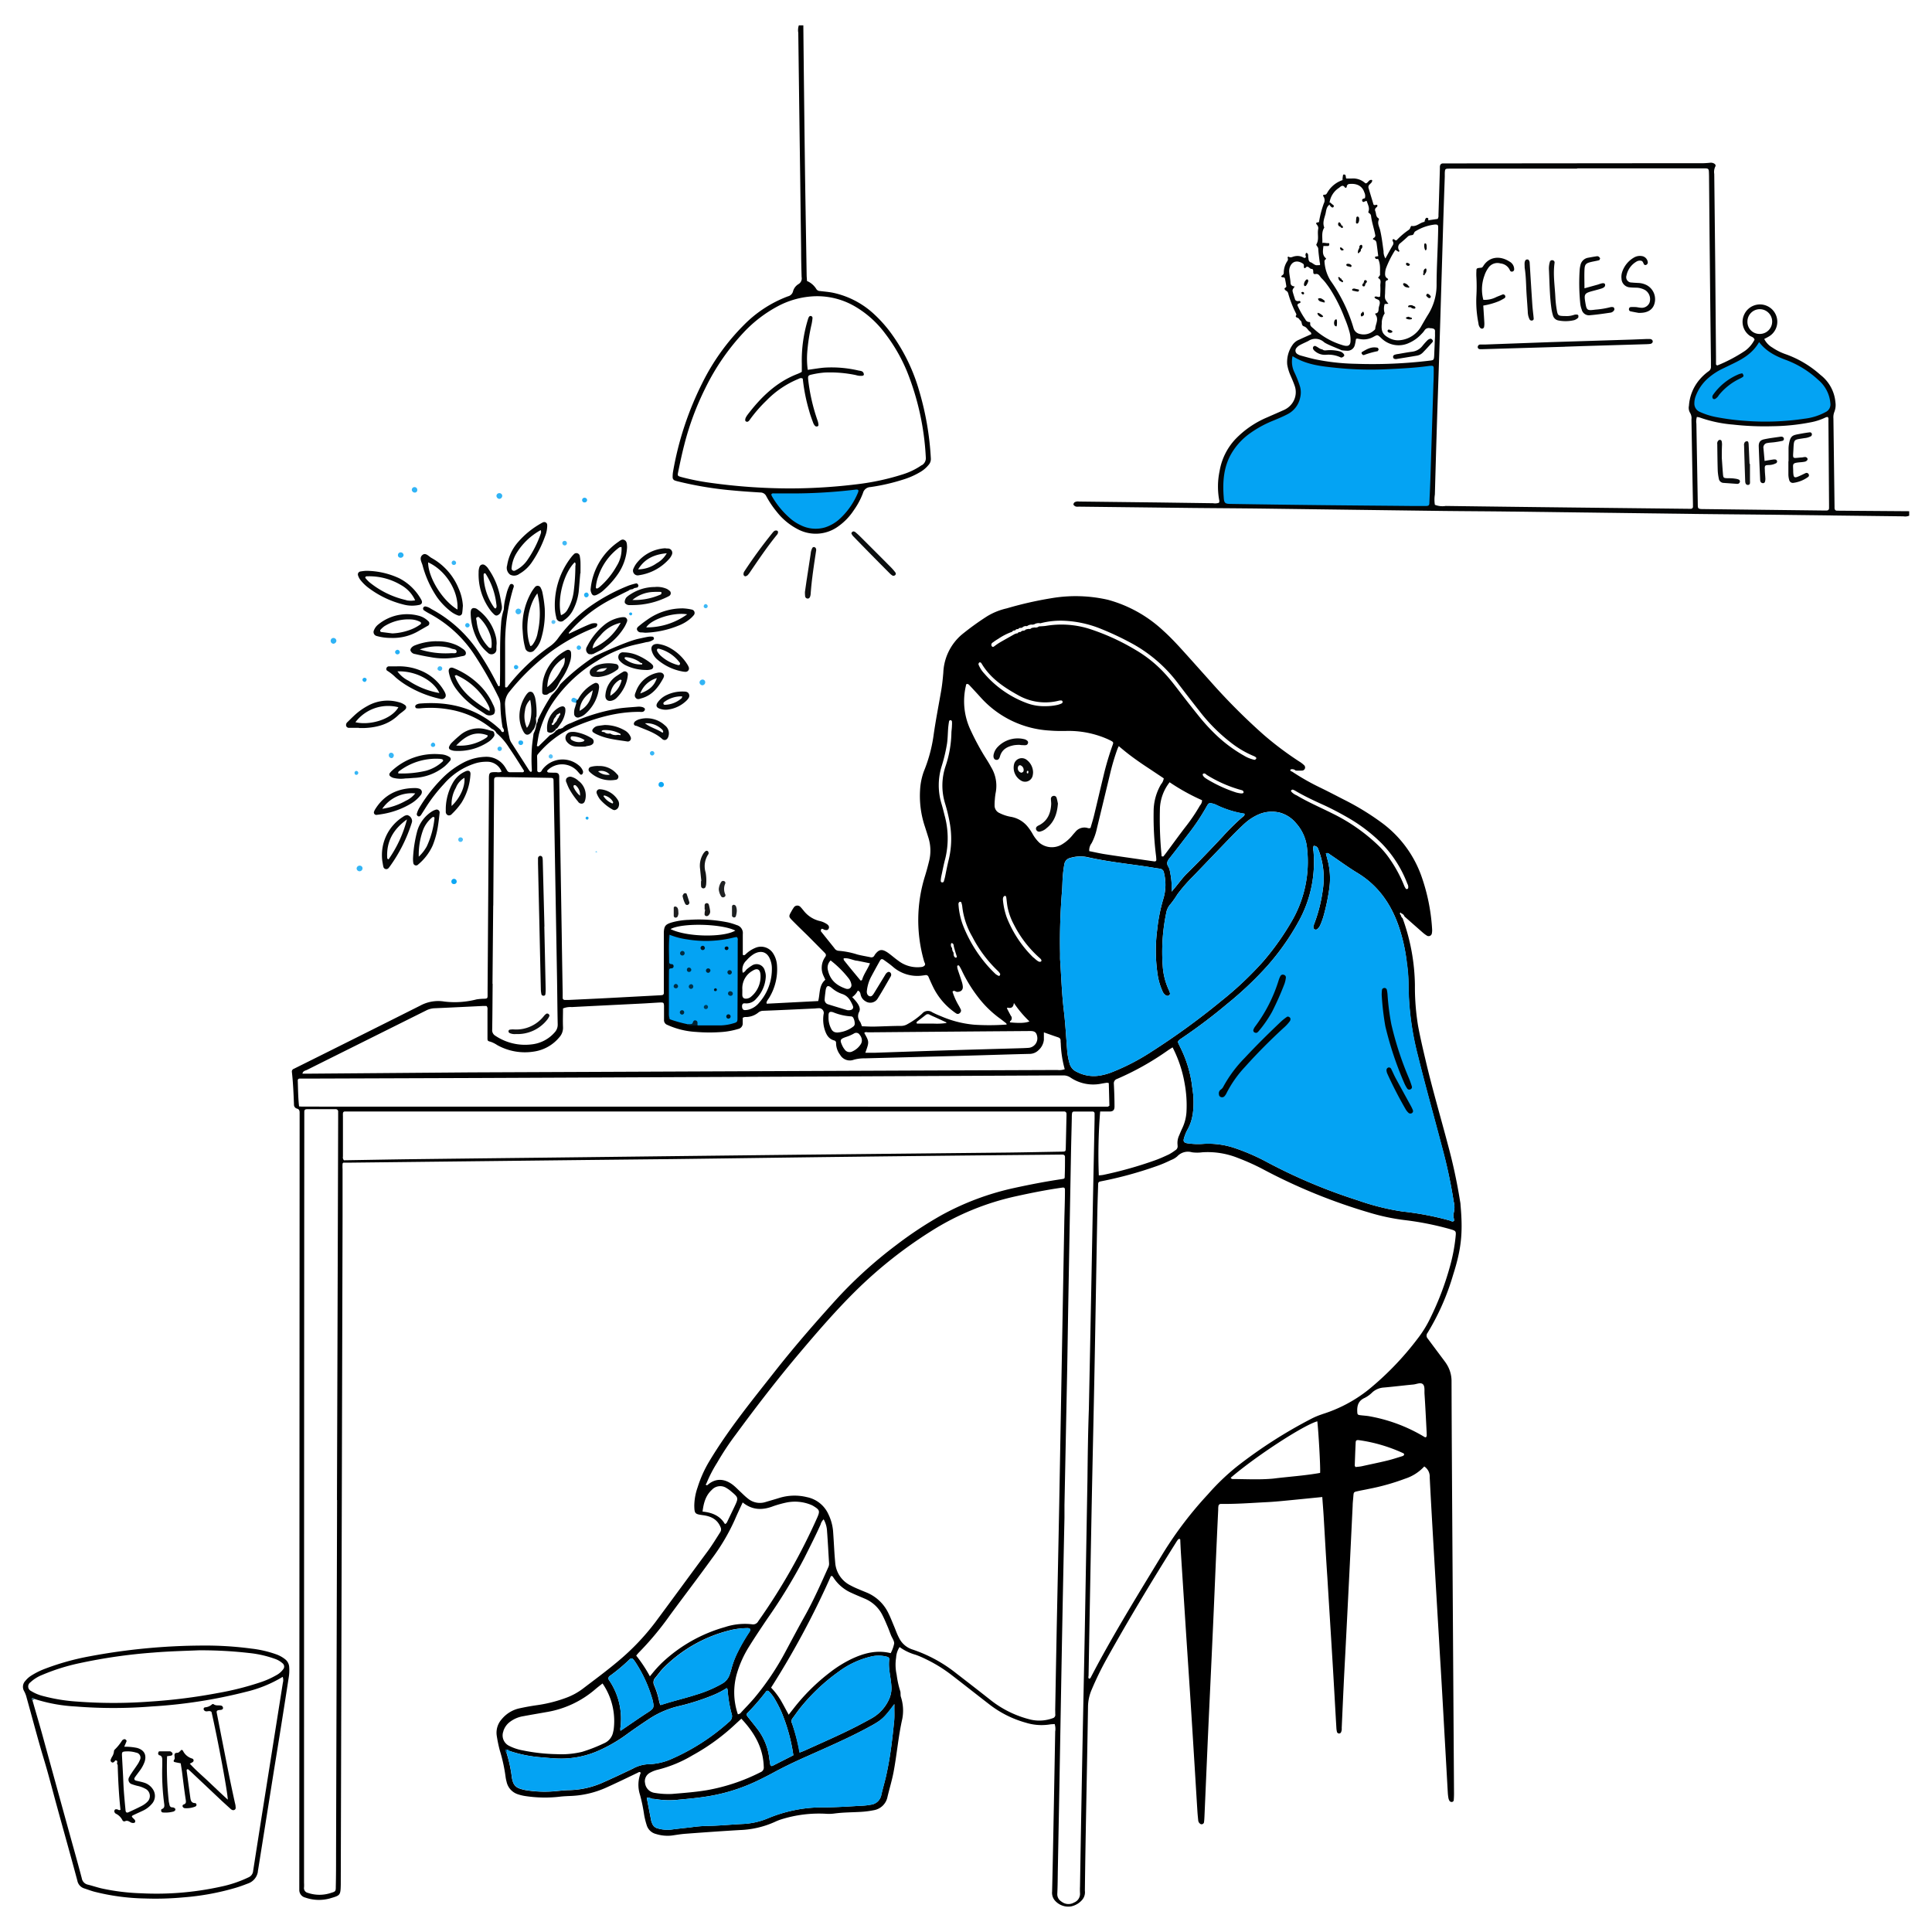 <svg id="SvgjsSvg1750" width="360" height="360" xmlns="http://www.w3.org/2000/svg" version="1.1" xmlns:xlink="http://www.w3.org/1999/xlink" xmlns:svgjs="http://svgjs.com/svgjs"><defs id="SvgjsDefs1751"></defs><g id="SvgjsG1752"><svg xmlns="http://www.w3.org/2000/svg" data-name="Layer 1" viewBox="0 0 517 516" width="360" height="360"><path d="M388.43 369a8.48 8.48 0 0 0-1.08-4.06 10.6 10.6 0 0 0-.78-1.19c-1.49-2-3-4-4.47-6a1.17 1.17 0 0 1-.08-1.59 64.53 64.53 0 0 0 6.81-15.44c2.27-7.11 2.67-11.39 2-18.85 0-.4-.1-.79-.16-1.19a143.48 143.48 0 0 0-3.19-14.78c-2-7.58-4.22-15.09-6-22.71-.71-3-1.43-6.08-2-9.14a64.33 64.33 0 0 1-.85-10.92 54.29 54.29 0 0 0-3.3-17.93 1.07 1.07 0 0 1-.44-.74 2.62 2.62 0 0 1-.28-.43.35.35 0 0 1 .11-.28c.11-.07.21 0 .24.17a1.29 1.29 0 0 1 .88.83l4.78 4.21a8.54 8.54 0 0 0 1.24.93.87.87 0 0 0 1.29-.56 4.22 4.22 0 0 0 .08-1.18 51.54 51.54 0 0 0-2.66-13.62 30.38 30.38 0 0 0-11-15 69.54 69.54 0 0 0-9.66-5.91c-2.24-1.14-4.47-2.32-6.73-3.41a61.72 61.72 0 0 1-7.42-4.23c-.11-.05-.25-.06-.33-.14s-.17-.2-.15-.28a.31.31 0 0 1 .24-.2 1.38 1.38 0 0 1 1.2.34 15.26 15.26 0 0 0 1.79 0 .83.83 0 0 0 .49-1.41 7.33 7.33 0 0 0-1.3-1 86.53 86.53 0 0 1-9.55-7.17 166.67 166.67 0 0 1-14.35-14.4c-2.75-3.06-5.48-6.15-8.26-9.19-1.35-1.46-2.74-2.9-4.22-4.23a35.21 35.21 0 0 0-14.85-8.3 38.72 38.72 0 0 0-15.24-.4 97.82 97.82 0 0 0-11.83 2.7 17.59 17.59 0 0 0-5.16 2.06 72.77 72.77 0 0 0-6.92 5 14.15 14.15 0 0 0-4.89 10.14c-.14 1.71-.32 3.42-.62 5.11-.68 3.91-1.45 7.82-2 11.76a40 40 0 0 1-2.6 9.57 17.33 17.33 0 0 0-1 5 25.71 25.71 0 0 0 1.28 9.72c.34 1.05.67 2.1 1 3.16a11.59 11.59 0 0 1 .09 6.29c-.3 1.22-.63 2.44-1 3.65a39.59 39.59 0 0 0-.29 23c.1.35.41.7.18 1.06a1.31 1.31 0 0 1-.92.45 8.41 8.41 0 0 1-6.18-1.69c-1-.71-1.86-1.5-2.84-2.18-1.51-1-2.28-.9-3.37.5a3.79 3.79 0 0 0-.2.34.88.88 0 0 1-1 .42c-1.17-.25-2.35-.43-3.51-.73a21.9 21.9 0 0 0-5.06-1 1.44 1.44 0 0 1-1.12-.72c-1.2-1.5-2.41-3-3.61-4.51 0-.94.45-.66.93-.39.46.1.94.21 1.18-.36.18-.41 0-.84-.51-1.17a5.73 5.73 0 0 0-2-.84 7.71 7.71 0 0 1-4.24-2.79c-.26-.3-.5-.63-.78-.9a1.13 1.13 0 0 0-1.86.15 10.72 10.72 0 0 0-.61 1c-.74 1.28-.74 1.4.23 2.4 1.31 1.33 2.64 2.62 4 3.94 1.55 1.55 3.08 3.11 4.63 4.67.35.35.56.65.19 1.18a5 5 0 0 0-.42 5.1c.13.3.28.6.45 1-1.74 1.47-1.38 3.7-1.9 5.69l-13.57.7a.29.29 0 0 1-.19 0s-.05-.11-.08-.22c.07-.58.53-1 .81-1.51a14.61 14.61 0 0 0 2-8.59 6.69 6.69 0 0 0-1.17-3.34 3.85 3.85 0 0 0-4.23-1.42 8.06 8.06 0 0 0-2.86 1.74c-.24.22-.44.52-.89.27v-5.54a2.21 2.21 0 0 0-1.63-2.42 18.23 18.23 0 0 0-2.28-.71 39 39 0 0 0-10.5-.69 18.88 18.88 0 0 0-4.72.73c-1.57.5-1.9.94-2 2.56v16.34a.52.52 0 0 1-.5.51 7 7 0 0 1-.79.06l-13.33.71c-3.58.19-7.17.35-10.75.52h-1.2a.54.54 0 0 1-.5-.49v-1.4q-.14-8.07-.26-16.14l-.66-40.85v-.79c0-.81-.3-1.1-1.06-1.14-.6 0-1.2 0-1.79-.05a.43.43 0 0 1-.32-.19c-.13-.2 0-.38.14-.5a5.54 5.54 0 0 1 8 .45c.22.25.43.5.66.73s.57 0 .66-.25a.9.9 0 0 0 0-.77 3.53 3.53 0 0 0-1.08-1.4 6.77 6.77 0 0 0-9.72 1.14c-.12.16-.19.36-.32.5a.75.75 0 0 1-.73.19.47.47 0 0 1-.32-.45c0-1.26 0-2.52-.05-3.78a.78.78 0 0 1 .18-.51 26.06 26.06 0 0 1 9.43-7.22c5.65-2.42 11.47-4.17 17.7-4.17.55 0 1.25.2 1.53-.55.16-.46-.51-.82-1.54-.84h-.2c-1.72.15-3.45.23-5.16.47a50.19 50.19 0 0 0-12.9 3.93 5.88 5.88 0 0 0-2.06 1.14c-.15.3-.52.19-.72.4h-.48a2 2 0 0 1-.71.46 3.44 3.44 0 0 1-1.6 1.21l-2.7 2.63c-.21.2-.37.55-.83.27.18-1 .31-2.08.54-3.11a26.83 26.83 0 0 1 4.43-9.48 37.66 37.66 0 0 1 11.1-10.12 32.89 32.89 0 0 1 9-4.07c1.4-.38 2.84-.64 4.25-1a3.7 3.7 0 0 0 1.85-.64.44.44 0 0 0 .12-.54c-.06-.11-.16-.25-.25-.26a4.18 4.18 0 0 0-1.17 0c-.92.15-1.82.37-2.73.56-3.38.74-11.53 4.6-11.65 4.66a1.56 1.56 0 0 0-.4.27 56.81 56.81 0 0 0-8.83 7.24 12.47 12.47 0 0 1-2.29 2.87 55.13 55.13 0 0 0-3.73 6.67c.07.46-.25.81-.38 1.21a6.94 6.94 0 0 1-.74 2.42c-.14 1.18-.33 2.37-.43 3.55a44.6 44.6 0 0 0-.05 5.78 4.17 4.17 0 0 1 0 .79c0 .06-.26.16-.33.12a1.6 1.6 0 0 1-.4-.42q-2.41-3.76-4.84-7.54a4.06 4.06 0 0 1-.44-1.31 49.28 49.28 0 0 1-1.14-8.47 5.16 5.16 0 0 1 1.28-3.82 59.52 59.52 0 0 1 7.6-7.87 51.78 51.78 0 0 1 15.08-9.13 1.16 1.16 0 0 0 .51-.28 1 1 0 0 0 .21-.52.35.35 0 0 0-.37-.38 3.26 3.26 0 0 0-1.17.08c-.81.29-1.59.65-2.38 1-1.2.55-2.39 1.12-3.58 1.68q-.06 0-.12-.09c0-.06 0-.14.07-.23a37.87 37.87 0 0 1 12.18-9.31c1.29-.66 2.58-1.3 3.88-1.94.21-.28.56-.2.84-.33h.17l.14-.11c.25-.24.6-.19.89-.31h.18l.11-.15a.48.48 0 0 0 0-.72.42.42 0 0 0-.49-.23 17.44 17.44 0 0 0-1.91.55 49.47 49.47 0 0 0-10.78 5.88 37.85 37.85 0 0 0-8.23 8.34 9.24 9.24 0 0 1-2.09 2.05A52.4 52.4 0 0 0 136 183c-.17.22-.3.62-.83.38v-11.49a51.49 51.49 0 0 1 2.15-14.9 2.39 2.39 0 0 0 .17-.56.59.59 0 0 0-.4-.62.53.53 0 0 0-.68.24 11.13 11.13 0 0 0-.74 1.83c-.13.52-.26 1-.38 1.56a14.25 14.25 0 0 0-.46 2.9 2.05 2.05 0 0 1-.1.55 14.33 14.33 0 0 0-.64 3.62c-.45 5.45-.14 10.93-.33 16.38a.27.27 0 0 1-.08.18 1.15 1.15 0 0 1-.32.07c-.16-.35-.39-.72-.59-1.13a76.08 76.08 0 0 0-4.4-7.57 35 35 0 0 0-13-12 3.82 3.82 0 0 0-1.44-.64.59.59 0 0 0-.66.31.59.59 0 0 0 .19.72 15.8 15.8 0 0 0 1.53.91 33.11 33.11 0 0 1 11.71 10.6 103.72 103.72 0 0 1 6.68 11.66 4.67 4.67 0 0 1 .53 2.17 39.43 39.43 0 0 0 .57 5.94 4.21 4.21 0 0 1 .33.63c.07.23.08.58-.16.65s-.55-.16-.63-.5c-6.12-5.83-13.51-7.79-21.76-7.11a2.37 2.37 0 0 0-.92.33.62.62 0 0 0-.23.49c0 .16.2.41.34.43a5.17 5.17 0 0 0 1.18 0 28.78 28.78 0 0 1 7.53.31 24.24 24.24 0 0 1 11.44 5.18 2.26 2.26 0 0 1 1.27 1.16 17.19 17.19 0 0 1 3.36 3.91c1.38 2 2.69 4.11 4 6.18 0 0 0 .12-.05.19-.17.27-.46.19-.7.19h-3a.88.88 0 0 1-.8-.5 19.1 19.1 0 0 0-.51-.85 5.88 5.88 0 0 0-5.4-2.77 13.51 13.51 0 0 0-5.55 1.43 23 23 0 0 0-5.78 4.21 41.12 41.12 0 0 0-6.23 8 6.32 6.32 0 0 0-.63 1.46.61.61 0 0 0 .35.81c.3.12.5-.09.68-.28a3.78 3.78 0 0 0 .22-.33c.38-.6.77-1.2 1.15-1.81a42.27 42.27 0 0 1 4.79-6.19 18.41 18.41 0 0 1 7.94-5.4 10.05 10.05 0 0 1 3.52-.59 4.09 4.09 0 0 1 4 2.66 2.25 2.25 0 0 1-1.33.12c-1.95 0-2.09 0-2.06 2.14v2.79l-.36 53.24v1.59c0 .74-.1.83-.76.88a15.62 15.62 0 0 0-2.17.17 23.37 23.37 0 0 1-8.6.59 10.07 10.07 0 0 0-6.51 1.09q-16.28 8.18-32.58 16.29l-1.25.62a.78.78 0 0 0-.51.78c.34 2.91.45 5.83.57 8.75a1.08 1.08 0 0 0 .72 1.09c.84.19.79.77.79 1.37v1.4l-.09 204.79v1.59a2.08 2.08 0 0 0 1.62 2 11 11 0 0 0 6.48.25c2.85-.84 2.94-.76 3-3.77v-.6l.48-178.07v-12.76a10.86 10.86 0 0 1 0-1.4.35.35 0 0 1 .4-.32h1.79l56-.63q15-.17 29.91-.32c15.42-.19 30.84-.42 46.26-.6q25.23-.3 50.45-.53l7.77-.08c.48 0 .74.19.74.69 0 1.67 0 3.33-.07 5 0 .73 0 .76-.8.88-4.27.63-8.5 1.45-12.72 2.37a72.29 72.29 0 0 0-19.5 7.3 104.38 104.38 0 0 0-12.1 8 118.11 118.11 0 0 0-15.67 14.15C218.55 353 213 359.34 207.74 366c-6.28 8-12.75 15.87-18 24.65a32.39 32.39 0 0 0-3.05 6.83 15.45 15.45 0 0 0-.9 4.91c.05 2.16.14 2.28 2.32 2.57s3.9 1.11 4.76 3.33a1.33 1.33 0 0 1-.1 1.15c-1.06 1.68-2.09 3.37-3.27 5-4.75 6.41-9.44 12.85-14.2 19.25a63.46 63.46 0 0 1-9.85 10.31c-3 2.53-6.15 4.86-9.27 7.23a17.35 17.35 0 0 1-4.5 2.53 37 37 0 0 1-7.69 2c-1.58.22-3.15.49-4.71.83a8.51 8.51 0 0 0-5.05 3 5.43 5.43 0 0 0-1.32 4.26 37.84 37.84 0 0 0 .84 4.08 42.85 42.85 0 0 1 1.56 7.19 9.77 9.77 0 0 0 .25 1.17 4.51 4.51 0 0 0 3.07 3.37 11.34 11.34 0 0 0 1.74.43 34.82 34.82 0 0 0 9.78.16c.81-.08 1.64-.11 2.46-.15a25.61 25.61 0 0 0 9.52-2.2c2.85-1.28 5.65-2.64 8.48-4 .27-.12.55-.4.85 0a8.64 8.64 0 0 0-.19 5.91 44.19 44.19 0 0 1 1.08 5.21 20.35 20.35 0 0 0 .7 2.87 3.45 3.45 0 0 0 2.48 2.38 10.33 10.33 0 0 0 4.21.42c1.2-.17 2.39-.38 3.59-.47 4.87-.37 9.73-.71 14.6-1a24.8 24.8 0 0 0 9.52-2.23 12.63 12.63 0 0 1 1.58-.62 33.63 33.63 0 0 1 11.97-1.51 11 11 0 0 0 2.3-.07c2.3-.31 4.61-.3 6.92-.43a25 25 0 0 0 3.55-.44 4.51 4.51 0 0 0 3.74-3.67c.53-2.19 1.19-4.36 1.61-6.57.89-4.71 1.27-9.52 2.33-14.21a11.77 11.77 0 0 0-.38-5.91c-.15-.49 0-1.16-.21-1.65a25.31 25.31 0 0 1-.92-4.28 12.28 12.28 0 0 1-.14-4.56 5.69 5.69 0 0 1 .93-2.82 13.57 13.57 0 0 0 4.34 2.08 24.88 24.88 0 0 1 2.71 1.17 38.34 38.34 0 0 1 6.78 4.17c3.49 2.68 6.93 5.41 10.41 8.09a28.17 28.17 0 0 0 9.58 4.74 14.12 14.12 0 0 0 6.3.47c.45-.08.92-.08 1.38-.12a4.42 4.42 0 0 1 .14 2q-.17 9.67-.35 19.34c-.15 7.84-.29 15.69-.48 23.53a3.14 3.14 0 0 0 .9 2.52 4.75 4.75 0 0 0 4.18 1.41 5.36 5.36 0 0 0 3-1.79 3.13 3.13 0 0 0 .69-2.4q.08-6.87.2-13.76c.21-11.82.46-23.65.64-35.48a11.81 11.81 0 0 1 1-4.62 85.36 85.36 0 0 1 3.82-7.88c5.94-10.68 12.25-21.14 18.75-31.49a9.23 9.23 0 0 1 .57-.82.53.53 0 0 1 .34-.09c.17 0 .2.12.21.28.05 1.27.11 2.53.19 3.79l1.41 21.88c.33 5 .67 10.08 1 15.12q.56 8.66 1.09 17.31c.31 4.91.6 9.82.91 14.72.05.73.13 1.46.2 2.19a1.21 1.21 0 0 0 .44.86.65.65 0 0 0 .72.15.7.7 0 0 0 .38-.42c.08-.52.1-1.06.13-1.59l.9-20.71c.46-10.09.95-20.18 1.4-30.27.35-7.64.65-15.28 1-22.91.12-2.72.25-5.45.38-8.17 0-.33 0-.66.06-1a.63.63 0 0 1 .66-.6h1c3.79 0 7.57-.29 11.35-.48 2.39-.12 4.77-.38 7.15-.61s5-.5 7.63-.76c.12 1.72.26 3.37.36 5 .33 5.51.62 11 1 16.52.46 7.63.95 15.26 1.41 22.89.35 5.77.66 11.54 1 17.31a5.79 5.79 0 0 0 .17 1.18.65.65 0 0 0 .4.36.57.57 0 0 0 .67-.29 2.21 2.21 0 0 0 .19-1.16c.17-3.72.33-7.44.51-11.16.14-3.05.31-6.1.47-9.15q.51-9.86 1-19.71c.33-6.48.63-13 .95-19.43 0-.66.08-1.32.14-2 .15-1.68 0-1.66 1.2-1.92 1-.23 2.08-.41 3.12-.64a59.82 59.82 0 0 0 9.56-2.7 11.92 11.92 0 0 0 5.14-3.28 3.23 3.23 0 0 1 1.46 2.92c.27 5.37.58 10.75.89 16.12q.78 13.53 1.59 27.07.21 3.78.45 7.56.52 8.76 1 17.51.46 8.06.91 16.12a12.85 12.85 0 0 0 .16 1.39 2.33 2.33 0 0 0 .26.74.69.69 0 0 0 .67.35.53.53 0 0 0 .5-.52c.05-.59.07-1.19.07-1.78l-.42-65.4c-.09-15-.2-30-.24-45Zm-12-112a42.59 42.59 0 0 1 .47 5.75 77.67 77.67 0 0 0 2.52 19.3c2 8.12 4.28 16.16 6.4 24.25A133.14 133.14 0 0 1 389 321a5.94 5.94 0 0 1 0 3.13c-.24.64.09 1.31.12 2-.36.45-.76.13-1.09 0a78.21 78.21 0 0 0-12.7-2.43 64.71 64.71 0 0 1-12-3 145.74 145.74 0 0 1-24-10.07 56.29 56.29 0 0 0-8.74-3.85 22.14 22.14 0 0 0-8.42-1.19 19.41 19.41 0 0 1-4.57-.17c-.77-.15-1-.52-.78-1.28a11.28 11.28 0 0 1 .88-2.22c1.57-2.7 1.78-5.66 1.66-8.67-.06-1.26-.3-2.51-.44-3.76a32.27 32.27 0 0 0-3.12-9.82c-.71-1.57-1-1.38.68-2.52a143 143 0 0 0 11.9-9 93.13 93.13 0 0 0 10.71-10.12 65.78 65.78 0 0 0 8.45-12 32.78 32.78 0 0 0 3.94-18.83 2 2 0 0 1 .06-1.35 1.19 1.19 0 0 1 1.21.84 21 21 0 0 1 1.25 10.79 41.09 41.09 0 0 1-2.46 9.62 1.14 1.14 0 0 0-.08.58.63.63 0 0 0 .48.57.74.74 0 0 0 .55-.1 3.06 3.06 0 0 0 .73-.92 18.5 18.5 0 0 0 .91-2.42 56.46 56.46 0 0 0 1.57-7.39 19.39 19.39 0 0 0-.47-7.91c-.15-.55-.28-1.12-.43-1.67.61-.19.88.17 1.18.37 2.43 1.63 4.78 3.38 7.28 4.89 5.49 3.33 8.91 8.21 11 14.17a46.79 46.79 0 0 1 2.18 9.73Zm-61.32 49a1.21 1.21 0 0 1-.63 1.33 12.49 12.49 0 0 1-1.67 1.08c-1.26.59-2.54 1.17-3.85 1.63a105.9 105.9 0 0 1-13.78 3.87 10.74 10.74 0 0 1-1.14.12 144.77 144.77 0 0 1 .36-17.09h2.54c.86 0 1.31-.36 1.3-1.35 0-2-.07-4-.17-6a1.23 1.23 0 0 1 .85-1.37 74.75 74.75 0 0 0 13.52-7.58c.38-.27.78-.5 1.34-.87a33.48 33.48 0 0 1 3.24 9.73 32.29 32.29 0 0 1 .48 7.54 11.87 11.87 0 0 1-1.06 4.23c-.31.65-.6 1.33-.87 2a4.74 4.74 0 0 0-.45 2.67Zm30.39-95c.05-.09.22-.12.42-.22.18.09.42.17.64.3 2.57 1.52 5.28 2.78 8 4 2.34 1.1 4.62 2.32 6.85 3.64a43.39 43.39 0 0 1 8.31 6.46 31.44 31.44 0 0 1 6.9 10.84 1.65 1.65 0 0 1 .2 1.15.43.43 0 0 1-.27.24.36.36 0 0 1-.34-.08 4 4 0 0 1-.47-.86 35.67 35.67 0 0 0-3.88-7.16 22.66 22.66 0 0 0-3.09-3.63 48.38 48.38 0 0 0-12.2-8.49c-3.2-1.61-6.49-3-9.58-4.85a3.89 3.89 0 0 1-1.44-1 .39.39 0 0 1-.05-.34Zm-3.2 5.91a8.6 8.6 0 0 1 4.48 2.83 11.67 11.67 0 0 1 3 7 31.57 31.57 0 0 1-3.78 18.69 71.21 71.21 0 0 1-7.87 11.23 90.4 90.4 0 0 1-11.29 10.67 194.25 194.25 0 0 1-18.68 13.58 58.76 58.76 0 0 1-10.59 5.5 16.2 16.2 0 0 1-3.25.91 9.77 9.77 0 0 1-6.19-1 3.41 3.41 0 0 1-1.9-2.18 17.94 17.94 0 0 1-.67-3.71c-.27-3.51-.46-7-.88-10.52-.55-4.56-.68-9.14-1-13.71v-1.59a165.78 165.78 0 0 1 .55-17.12c.07-1.19.08-2.39.18-3.58a30.69 30.69 0 0 1 .41-3.16 2 2 0 0 1 1.51-1.65 9.28 9.28 0 0 1 4.73-.22c4.94 1.12 9.94 1.68 14.94 2.4 1.45.2 2.88.48 4.33.67a1.24 1.24 0 0 1 1.15 1.14 13 13 0 0 1-.1 6.69 44.65 44.65 0 0 0-1.7 8.38 43 43 0 0 0 .19 12.71 17.33 17.33 0 0 0 1.17 3.79 2.36 2.36 0 0 0 1 1.23.72.72 0 0 0 .75 0 .6.6 0 0 0 .28-.69 6.49 6.49 0 0 0-.36-.92 17.92 17.92 0 0 1-1.57-6.34 51.1 51.1 0 0 1 .93-14.07 4.71 4.71 0 0 1 1.17-2.45 24.21 24.21 0 0 0 1.83-2.6 43.29 43.29 0 0 1 4.18-4.8c3.46-3.59 6.9-7.2 10.36-10.78 1.11-1.14 2.25-2.26 3.42-3.34a14 14 0 0 1 3.46-2.32 8.94 8.94 0 0 1 5.81-.66Zm-19.73-1c.17-.29.31-.59.49-.87.37-.61.58-.7 1.32-.53a6.05 6.05 0 0 1 .94.3 26.42 26.42 0 0 0 7.69 2.44c.11.53-.25.66-.47.85a59.48 59.48 0 0 0-5.25 5.16c-3.17 3.39-6.38 6.75-9.69 10-1.12 1.12-2.05 2.43-3.07 3.65l-1 1.2a20 20 0 0 0-.42-5.25 4.23 4.23 0 0 0-.39-1.32c-.69-1-.34-1.65.3-2.44 1.86-2.34 3.66-4.71 5.48-7.08a56.6 56.6 0 0 0 4.07-6.14Zm-.62-9.35c.45-.25.73.12 1 .32a35 35 0 0 0 8.45 3.82c.37.12.77.19 1.13.34a.61.61 0 0 1 .25.47c0 .21-.22.28-.42.31h-.28a10.24 10.24 0 0 1-1.28-.25A36.83 36.83 0 0 1 323 208l-.5-.33c-.6-.45-.84-.97-.5-1.14Zm-.8 8.42a47.61 47.61 0 0 1-3.76 5.6c-1.79 2.3-3.48 4.67-5.22 7-.27.37-.55.74-.85 1.09-.05.06-.23 0-.35 0a.22.22 0 0 1-.14-.11.31.31 0 0 1 0-.19 99.87 99.87 0 0 1-.43-12.71 12.2 12.2 0 0 1 2.59-6.83 55.59 55.59 0 0 0 8.68 4.81 2.07 2.07 0 0 1-.52 1.36Zm-10.51-5.52a14.41 14.41 0 0 0-1.93 7.22 83.51 83.51 0 0 0 .6 11.51 12.81 12.81 0 0 1 .12 1.39c0 .33-.23.46-.52.43-.92-.12-1.83-.26-2.75-.39-3.54-.52-7.09-1-10.62-1.56-1.37-.22-2.72-.54-4.06-.8a3.13 3.13 0 0 1 .63-2.12 15.32 15.32 0 0 0 1.41-3.92q1.8-7.42 3.59-14.87A59.58 59.58 0 0 1 299 200c.08-.24.21-.46.38-.84 1 .85 2 1.67 3 2.43s1.92 1.41 2.9 2.09 2.1 1.4 3.14 2.1l3 2a3.09 3.09 0 0 1-.78 1.65Zm-45-38a13 13 0 0 1 1.48-1 16.14 16.14 0 0 1 3.65-1.87h.05a.72.72 0 0 1 .76-.37h.05a.7.7 0 0 1 .75-.36h.08a.69.69 0 0 1 .74-.33l.37-.1a1.29 1.29 0 0 1 1.2-.37h.06a2 2 0 0 1 1.57-.39l.11-.1.15.06a2.26 2.26 0 0 1 1.73-.34 21.38 21.38 0 0 1 6.51-.67 29.46 29.46 0 0 1 9.49 2.07 78.6 78.6 0 0 1 9 4.27 38.42 38.42 0 0 1 12 10.61c1.81 2.38 3.63 4.75 5.49 7.09a46.72 46.72 0 0 0 8.55 8.6 26.36 26.36 0 0 0 6 3.53 2.33 2.33 0 0 1 .52.27c.15.12.35.28.18.49s-.32.3-.46.27a8.91 8.91 0 0 1-2.76-1.1 37.51 37.51 0 0 1-7.36-5.43 51 51 0 0 1-4.72-5.13q-2.69-3.33-5.29-6.74c-1.17-1.53-2.34-3.06-3.64-4.48a33.74 33.74 0 0 0-8-6.51 60 60 0 0 0-12.47-5.68 25 25 0 0 0-11.42-.79c-.65.11-1.32.12-2 .17a1.39 1.39 0 0 1-1.17.28l-.79.13a.76.76 0 0 1-.81.25l-.74.16a.88.88 0 0 1-.87.31l-.13.11h-.17a.39.39 0 0 1-.48.25l-.41.14a.29.29 0 0 1-.38.22l-.46.15c-1.31.74-2.62 1.47-3.92 2.22a15.72 15.72 0 0 0-1.49 1c-.28.2-.54.44-.8.05s-.02-.77.24-.97Zm-3.64 5.38c.14-.16.34-.11.49 0a1 1 0 0 1 .14.15c2.35 4 6 6.43 9.94 8.61a14.67 14.67 0 0 0 10.77 1.4 2.32 2.32 0 0 1 .59-.06c.19 0 .37.07.41.32a.43.43 0 0 1-.25.48 5.63 5.63 0 0 1-1.11.39 14.26 14.26 0 0 1-3.23.34 13 13 0 0 1-5-.83 27.69 27.69 0 0 1-11.3-7.84 7.84 7.84 0 0 1-1.61-2.49.65.65 0 0 1 .16-.47Zm-3.52 6.1c0-.2.11-.42.33-.42a.86.86 0 0 1 .5.23q1.57 1.67 3.11 3.37A26.84 26.84 0 0 0 281 195c1.33.11 2.65.12 4 .11a25.82 25.82 0 0 1 11.43 2.19c.3.15.61.28.9.44.6.33.66.46.42 1.1a76.17 76.17 0 0 0-2.48 8.39c-.83 3.41-1.62 6.84-2.45 10.26-.29 1.22-.67 2.42-1 3.56a1 1 0 0 1-.83 0 3.1 3.1 0 0 0-3.22 1.06c-.31.35-.62.69-.91 1.06a10.8 10.8 0 0 1-2.89 2.41 5.24 5.24 0 0 1-5.78-.52 9.48 9.48 0 0 1-1.83-2.34 13.91 13.91 0 0 0-1.35-2 7.4 7.4 0 0 0-4.55-2.65 11 11 0 0 1-3-1 2.17 2.17 0 0 1-1.31-2.06 14.1 14.1 0 0 1 .07-1.59 16.08 16.08 0 0 1 .26-2 9.62 9.62 0 0 0-1.29-6.69c-.56-1.06-1.22-2.06-1.85-3.07a67.83 67.83 0 0 1-3.56-6.68 18.06 18.06 0 0 1-1.29-12.04Zm-27.21 93c.29-.4.71-.19 1.06-.19q21.71-.19 43.4-.35c1.11 0 1.6.34 1.8 1.37a2.56 2.56 0 0 1-2.43 3.14c-1 .07-2 .09-3 .12-6.11.18-12.21.34-18.31.53-6.5.2-13 .43-19.49.65h-2.74c1.06-2.92 1.06-2.92-.28-5.29Zm14-2.67c0-.12 0-.29.09-.35.77-.61 1.57-1.2 2.34-1.81a.9.9 0 0 1 1.09-.07c.52.27 1.07.5 1.61.74l2.84 1.31v.17a17.28 17.28 0 0 1-3.29.16H245.59c-.18.01-.3-.03-.3-.17Zm25.3-1.83c-.35-.63-.68-1.26-1-1.89-.09-.1-.12-.2-.07-.28s.09-.13.13-.13c.91.23 1.55 0 1.68-1.25a29.89 29.89 0 0 0 4.17 4.94c-1.06.43-2.56.5-5.2.26a.3.3 0 0 1 .14-.39 1 1 0 0 0 .17-1.28Zm6-15.66a30.78 30.78 0 0 1-7.19-10.85 18.94 18.94 0 0 1-1-4.64 1.94 1.94 0 0 1 .06-.6.79.79 0 0 1 .34-.42c.36-.14.46.15.5.41.13.92.19 1.85.38 2.75a16.92 16.92 0 0 0 1.65 4.47 30.06 30.06 0 0 0 6.87 8.93 2.09 2.09 0 0 1 .41.43c.1.16.16.37 0 .51a.55.55 0 0 1-.36.11 1.29 1.29 0 0 1-.54-.22 7.68 7.68 0 0 1-1.07-.9ZM256.6 241a.48.48 0 0 1 .31-.19c.1 0 .29.06.32.14a5.11 5.11 0 0 1 .27 1.14 20.45 20.45 0 0 0 2.68 8.06 34.4 34.4 0 0 0 6.88 9.2 3.48 3.48 0 0 1 .59.78c.05.08-.06.24-.1.36s-.18.22-.32.14a3.34 3.34 0 0 1-.84-.5 33.47 33.47 0 0 1-2.33-2.44 37.15 37.15 0 0 1-6.27-10.33 19.32 19.32 0 0 1-1.31-6 1.19 1.19 0 0 1 .12-.36Zm-1.46 11.22a1.69 1.69 0 0 1 .1.56c.11.41.23.82.34 1.22.15.49.32 1 .46 1.45a.4.4 0 0 1-.17.32c-.07 0-.24 0-.33-.1-.4-.32-.33-.8-.37-1.24a2 2 0 0 1-.39-1.25 1.09 1.09 0 0 1-.32-.89c0-.18.06-.43.26-.42a.65.65 0 0 1 .42.35ZM252 204.49a43.62 43.62 0 0 0 1.42-6c.2-1.38.2-2.78.31-4.16.05-.6.13-1.19.23-1.77a.38.38 0 0 1 .39-.34.4.4 0 0 1 .39.38 5.46 5.46 0 0 1 0 1c0 .6-.09 1.19-.14 1.81a29.58 29.58 0 0 1-1.53 9 16.31 16.31 0 0 0-.2 10 43 43 0 0 1 1.3 5.41 23.74 23.74 0 0 1-.28 9.68c-.38 1.55-.69 3.11-1 4.66-.09.39-.2.77-.31 1.15a.41.41 0 0 1-.43.32c-.37 0-.42-.3-.4-.55a7.79 7.79 0 0 1 .16-1.18c.34-1.55.63-3.12 1.05-4.66a23.11 23.11 0 0 0-.21-11.62c-.25-1-.51-2.06-.82-3.07a17.16 17.16 0 0 1 .07-10.06ZM233.05 261q1.17-2.19 2.39-4.36c.31-.55.57-.62 1.11-.24.81.58 1.63 1.15 2.38 1.8a9.94 9.94 0 0 0 7.95 2.35l.79-.11a.72.72 0 0 1 .79.44c.39.92.8 1.83 1.23 2.72a18 18 0 0 0 5.41 6.54 9.08 9.08 0 0 0 .81.57.72.72 0 0 0 .91-.11.81.81 0 0 0 .32-.88 12 12 0 0 0-.64-1.23 17.76 17.76 0 0 1-1.61-3.62c.45-.52.83.05 1.24.06.95 0 1.57-.46 1.52-1.39a5.32 5.32 0 0 0-.28-1.35c-.35-1.14-.76-2.26-1.12-3.4a3.23 3.23 0 0 1-.1-.76c0-.06.06-.16.11-.16s.32-.05.36 0a9.36 9.36 0 0 1 .68 1.19 39.06 39.06 0 0 0 4.45 7.29 28.18 28.18 0 0 0 5.66 5.57c.6.42 1.16.89 1.74 1.33a.43.43 0 0 1 .21.42 64.21 64.21 0 0 1-8.55.05 28.58 28.58 0 0 1-9-2.28 24.81 24.81 0 0 1-2.35-1.06 2 2 0 0 0-2.69.36 19.39 19.39 0 0 1-3.87 2.78 3.32 3.32 0 0 1-1.69.51c-2.52 0-5 .14-7.56.19-1 0-2-.06-3-.09a9.53 9.53 0 0 0-.46-1.17 2.4 2.4 0 0 1-.29-2.67c.46-.87-.07-1.81-.63-2.58a16.6 16.6 0 0 0-1.23-1.39 4.59 4.59 0 0 0 1.51-1.73c.73.25.67.88.83 1.35a2.66 2.66 0 0 0 1.23 1.5 2.32 2.32 0 0 0 3.29-.78c1.2-1.91 2.3-3.88 3.43-5.83a1 1 0 0 0 .15-.57.83.83 0 0 0-.23-.5.59.59 0 0 0-.72-.1 1.79 1.79 0 0 0-.66.73q-1.5 2.46-3 4.91c-.46.74-.77.92-1.22.77s-.79-.7-.67-1.49a10.65 10.65 0 0 1 1.07-3.58Zm-6.68 16a11.21 11.21 0 0 0 2.16-.94 1.07 1.07 0 0 1 1.53.37 2.38 2.38 0 0 1 .58 1.51 1.85 1.85 0 0 1-.31 1 5.12 5.12 0 0 1-2.21 1.91 1.6 1.6 0 0 1-2.1-.52 5 5 0 0 1-.7-1.18c-.62-1.37-.47-1.61 1.05-2.15Zm-2.44-1.22a1.54 1.54 0 0 1-1.44-.87 6.27 6.27 0 0 1-.78-3.22v-.4c0-.95.33-1.18 1.22-.92a14.81 14.81 0 0 0 4.77 1.11.71.71 0 0 1 .64.39 3.26 3.26 0 0 1 .38 1.7 1 1 0 0 1-.4.65 7.93 7.93 0 0 1-4.39 1.59Zm5.25-19.23c1.17.22 2.34.47 3.63.73-.63 1.58-1.71 2.94-2.13 4.48-.19.09-.25.14-.31.14a.23.23 0 0 1-.16-.1c-1.48-1.8-3-3.59-4.41-5.4-.06-.08 0-.25-.06-.45 1.26-.17 2.26.42 3.44.63Zm-6.92-.05a27.64 27.64 0 0 1 4.9 4.89 3.58 3.58 0 0 1 .68 1.63 1 1 0 0 1-1.07 1.12 1.34 1.34 0 0 1-.4-.06c-2.55-.88-4.23-2.3-4.83-5a2.68 2.68 0 0 1 .72-2.55Zm-1.35 8.2c.21-1.58.72-1.61 1.7-.79a8.15 8.15 0 0 0 2.74 1.57c1.56.5 2.25 1.75 2.84 3.09.36.83-.17 1.39-1.46 1.25-1.49-.45-3.33-1-5.15-1.57a1.27 1.27 0 0 1-.9-1.39c.04-.69.14-1.41.23-2.13Zm-22.26-.38a5.36 5.36 0 0 1 2.76-5.06c1.23-.79 2-.37 2.1 1.1a7 7 0 0 1-2.46 5.8 2.13 2.13 0 0 1-1.24.57c-.73.08-1.13-.22-1.17-.95v-.19Zm.71 3.67a3.38 3.38 0 0 0 3-1.23 9.18 9.18 0 0 0 2.55-5.7 4.07 4.07 0 0 0-.24-1.76 2.26 2.26 0 0 0-3.46-1.42 10.53 10.53 0 0 0-1.29.93c-.37.27-.51.78-1.16 1a3.34 3.34 0 0 1 1-3.31 8.93 8.93 0 0 1 1.94-1.69c2-1.15 3.69-.54 4.44 1.58a6.26 6.26 0 0 1 .41 2.14 13.56 13.56 0 0 1-3.42 9.31 5.44 5.44 0 0 1-2.79 1.83 4 4 0 0 1-1 .13c-.54 0-.78-.39-.77-1.14.07-.52.27-.72.79-.66Zm-2.57-19.48c-3.12 1.89-12.95 1.78-17.36-.39 3.11-1.72 13.82-1.44 17.36.42Zm-65 14.22q.09-10.47.19-20.92h.02l.21-31.48v-1.79c0-1 .11-1.12 1.17-1.11q6.87.09 13.75.22c.91 0 1 .08 1 1 .09 4.32.16 8.64.24 12.95l.69 39.64c.07 4.12.09 8.24.18 12.35a3 3 0 0 1-.8 2.16 9.51 9.51 0 0 1-6.21 3.23 14.24 14.24 0 0 1-9.67-2.31 1.69 1.69 0 0 1-.85-1.63c.07-4.04.08-8.17.12-12.28Zm-49.7 23.1c6.59-3.3 13.18-6.57 19.77-9.86l12.28-6.12a5.44 5.44 0 0 1 2.29-.55c4.25-.18 8.49-.4 12.74-.6h1c.4.38.28.87.28 1.32v7.18c0 .8 0 .86.83 1.07a7.94 7.94 0 0 1 1.77.89 15.18 15.18 0 0 0 9.81 1.74 10.84 10.84 0 0 0 6.8-3.81 3.75 3.75 0 0 0 1-2.73c-.07-1.65 0-3.3 0-5a5.17 5.17 0 0 1 2.35-.37c6.3-.33 12.6-.63 18.91-.95 1.59-.08 3.18-.2 4.77-.28.86 0 .95.05 1 .85v3.78a1.33 1.33 0 0 0 .89 1.37 21.4 21.4 0 0 0 7.69 1.88 44 44 0 0 0 7.17 0 20.26 20.26 0 0 0 4.09-.79 1.5 1.5 0 0 0 1.22-1.58v-1.4a1.67 1.67 0 0 1 .59-.22 5.34 5.34 0 0 0 3.52-1.14 2.11 2.11 0 0 1 1.24-.52c4.51-.17 9-.39 13.53-.6.47 0 .93-.09 1.39-.09a1.27 1.27 0 0 1 1.37 1.62 9.26 9.26 0 0 0 .25 3.95c.42 1.37 1 2.6 2.56 3.05a.64.64 0 0 1 .53.7 5.25 5.25 0 0 0 1.08 3.14 3 3 0 0 0 3.65 1.33 10.13 10.13 0 0 1 2.93-.38q13.26-.34 26.5-.69c5.84-.16 11.69-.36 17.53-.5a3.43 3.43 0 0 0 2.49-1 4.31 4.31 0 0 0 1.43-2.76v-2c1.42.5 2.6.93 3.79 1.32.43.15.68.37.68.84a7 7 0 0 0 .05.79 29.37 29.37 0 0 0 1.06 6.91 4.46 4.46 0 0 1-2 .21l-39.27.15-117.81.49-42.84.34h-2.07c.13-.71.75-.81 1.16-.98Zm8.11 115.06-.27 94.69c0 2.93 0 5.85-.07 8.77 0 1.24-.06 1.32-1.24 1.67a9.66 9.66 0 0 1-6.26 0 1.29 1.29 0 0 1-1-1.48 9.59 9.59 0 0 0 0-1.2q0-102.25.07-204.53v-1.79c0-.6.3-.7.76-.7h7.58a.64.64 0 0 1 .72.73v1.8q-.15 51-.32 102.06Zm-8.79-105.26c-.4 0-.79 0-1.38-.06-.27-2.42-.27-4.68-.35-6.92a.48.48 0 0 1 .48-.52h1.79l46.05-.16 88.3-.38 66.77-.31h1.4a3.3 3.3 0 0 1 2 .58 10.88 10.88 0 0 0 8.18 1.64c.52-.1 1-.18 1.57-.26a2.58 2.58 0 0 1 .49.1c.06 2 .11 4.06.16 6.06l-.24.15c-.06 0-.12.1-.17.1Zm202.74 12.05c-4.72.08-9.44.18-14.16.24l-56.23.58-34.09.39-34.1.4q-17.44.19-34.89.4c-6.23.08-12.47.2-18.65.3a1.18 1.18 0 0 1-.26-1v-10.77a7 7 0 0 1 0-.79.5.5 0 0 1 .5-.5h192.48a.6.6 0 0 1 .64.61v.6q-.09 4.28-.19 8.57c-.03.92-.06.95-1.05.97ZM188 404c.29-2.25.8-4.26 2.46-5.79a3.05 3.05 0 0 1 4-.48 7.51 7.51 0 0 1 1.13.81c2.08 1.75 2.08 1.76.91 4.24-.6 1.26-1.21 2.51-1.81 3.76-.14.3-.23.64-.7.79-1.28-2.2-3.42-3.09-5.99-3.33Zm-17.21 37.88a80.45 80.45 0 0 0 8.43-10.07c3.73-5.08 7.57-10.09 11.26-15.21a54.68 54.68 0 0 0 6.16-10.44c.64-1.51 1.36-3 2.1-4.61 2.6 2.11 5.32 2.11 8.19 1a30 30 0 0 1 3.63-1 11.39 11.39 0 0 1 6.45.63 4.73 4.73 0 0 1 .71.36c1.61 1 1.73 1.3 1 3a162.51 162.51 0 0 1-15.82 27.81 1.54 1.54 0 0 1-1.64.81 16.89 16.89 0 0 0-7.27.75 40.44 40.44 0 0 0-16.53 9.25c-.63.58-1.23 1.21-1.81 1.85s-1.09 1.29-1.74 2.07a37.16 37.16 0 0 0-3.66-5.54 8.26 8.26 0 0 1 .57-.68Zm41.1 18.72a1.3 1.3 0 0 1 .21-1.31c.68-.9 1.31-1.83 2-2.7a51.92 51.92 0 0 1 10.39-9.8 23.52 23.52 0 0 1 8.62-4 8.59 8.59 0 0 1 4.33.09.64.64 0 0 1 .51.73c-.3 2.35.4 4.61.56 6.92A7.13 7.13 0 0 1 238 454a11 11 0 0 1-4.67 5.27c-1.33.75-2.68 1.46-4 2.15-4.6 2.36-9.35 4.41-14.06 6.55-.35.16-.73.29-1.27.5a53.31 53.31 0 0 0-2.08-7.89Zm.38 8.62L206.8 472c-.37.19-.61.05-.69-.38-.11-.59-.19-1.18-.27-1.77a16 16 0 0 0-3-7.46c-.88-1.16-1.8-2.29-2.7-3.43-.44-.56-.48-.74 0-1.19a60.67 60.67 0 0 0 4.81-5.56.48.48 0 0 1 .82-.07 9.52 9.52 0 0 1 1.67 2.21 35.11 35.11 0 0 1 1.63 3.17 47.79 47.79 0 0 1 3.23 11.68Zm26.06-27.34c-3.75-.92-7.15 0-10.45 1.55a32.47 32.47 0 0 0-5.73 3.56 53.5 53.5 0 0 0-9.74 9.63l-1.36 1.73c-.81-1.49-1.48-2.77-2.2-4a19.29 19.29 0 0 0-2.51-3.24 227.17 227.17 0 0 0 16-29.83c.34-.12.49.06.64.31a11 11 0 0 0 4.93 4.19c1.14.53 2.3 1 3.46 1.5a9.31 9.31 0 0 1 4.82 4.53c.51 1 .94 2.05 1.38 3.08.31.73.57 1.49.87 2.22s.87 1.47.84 2.19a9.33 9.33 0 0 1-.92 2.56ZM221.6 419c-1.95 4.36-3.88 8.73-6.22 12.91-1.75 3.12-3.42 6.29-5.12 9.45a71.68 71.68 0 0 1-8.42 12.55c-1.12 1.31-2.33 2.55-3.5 3.81a1.16 1.16 0 0 1-.89.51 18.11 18.11 0 0 1-.24-10.95 28.78 28.78 0 0 1 3.18-7.06c1.57-2.54 3.23-5 4.91-7.5a148.18 148.18 0 0 0 9.94-16.31c1.5-3 3-5.94 4.35-8.95a2.94 2.94 0 0 1 .82-1.39 7.16 7.16 0 0 1 .91 3.23c.22 2.85.36 5.71.54 8.56a2.27 2.27 0 0 1-.26 1.14Zm-26 27.48a11.52 11.52 0 0 1-.35 1.14 4.36 4.36 0 0 1-2 2.41 32.76 32.76 0 0 1-6.93 2.95c-2.21.72-4.46 1.28-6.69 1.92-.95.27-1.88.57-2.9.88a5 5 0 0 1-.3-.76 21.18 21.18 0 0 0-1.39-4.55 1.79 1.79 0 0 1 .3-2c.73-.86 1.37-1.8 2.16-2.6a37.86 37.86 0 0 1 18.54-10.28 21.31 21.31 0 0 1 3.75-.41c1-.05 1.2.33.67 1.14a47.51 47.51 0 0 0-3 5.17 23.45 23.45 0 0 0-1.84 5Zm-32.69 1.76a1.57 1.57 0 0 1 .45-.39 47.94 47.94 0 0 0 5-4.2c.55-.53.83-.48 1.29.12.24.31.46.65.68 1a35.85 35.85 0 0 1 4.05 8.83c.06.19.13.38.18.57.57 2.39.51 2.47-1.6 3.82-1.78 1.15-3.52 2.37-5.28 3.56l-1.65 1.12a3.07 3.07 0 0 1-.03-.67 18.3 18.3 0 0 0-2.89-12.71 2.06 2.06 0 0 1-.3-.51.86.86 0 0 1 .12-.53Zm-28.21 14.5a4.92 4.92 0 0 1 1.84-2.53 8 8 0 0 1 3.44-1.45c2.09-.39 4.18-.74 6.26-1.11a26.57 26.57 0 0 0 13-6.06c.59-.51 1.23-1 2-1.6a17.73 17.73 0 0 1 3 12.14 5.36 5.36 0 0 1-.15.78 4.1 4.1 0 0 1-2.45 3.09 42 42 0 0 1-5.91 2.3 23.73 23.73 0 0 1-6.71.61 48.68 48.68 0 0 1-9.08-1 13.15 13.15 0 0 1-3.75-1.25 3.1 3.1 0 0 1-1.47-3.91Zm34.75 10c-2.81 1.34-5.63 2.68-8.49 3.93a23.24 23.24 0 0 1-8.51 1.87c-1.06 0-2.12.13-3.18.22a31.14 31.14 0 0 1-8.73-.24 10.32 10.32 0 0 1-1.54-.42 2.73 2.73 0 0 1-1.81-2 5.8 5.8 0 0 1-.25-1.17 36.14 36.14 0 0 0-1.41-6.41.56.56 0 0 1 .07-.77.51.51 0 0 1 .32.05 3.74 3.74 0 0 1 .52.28 34.62 34.62 0 0 0 8.37 1.67c1.72.14 3.43.33 5.17.34a24.62 24.62 0 0 0 10.61-2.31 40.06 40.06 0 0 0 6.88-4c2-1.46 4-2.83 6.06-4.19a24.9 24.9 0 0 1 7.79-3.46 62.35 62.35 0 0 0 8.93-2.78 24.38 24.38 0 0 0 4.24-2.13c.1.2.2.31.21.43a33.1 33.1 0 0 0 1.08 6.48 1.84 1.84 0 0 1-.65 2.1 57.57 57.57 0 0 1-16.06 10.23 16.49 16.49 0 0 1-5.83 1.15 9.68 9.68 0 0 0-3.77 1.1Zm3.13 3.76a2.58 2.58 0 0 1 1.4-2.64 8 8 0 0 1 2-.78 34.26 34.26 0 0 0 9.34-3.86 56.26 56.26 0 0 0 11.41-8.28l1.65-1.52c3.46 3.68 5.86 7.75 6 12.9a1.32 1.32 0 0 1-.82 1.4 51.24 51.24 0 0 1-14.46 4.84c-3.09.51-6.19.74-9.3 1a21.76 21.76 0 0 1-4.56-.28 3 3 0 0 1-2.64-2.81Zm66.69-16.5c-.47 4.69-1 9.38-2 14-.4 2-1 3.85-1.43 5.79a3.24 3.24 0 0 1-2.87 2.65 16.32 16.32 0 0 1-2 .25c-3.52.18-7 .45-10.55.45a37.85 37.85 0 0 0-14.94 2.94 19.77 19.77 0 0 1-6.78 1.51c-3.32.16-6.63.51-9.95.53a37.81 37.81 0 0 0-4 .38c-1.78.19-3.56.38-5.34.62a9.45 9.45 0 0 1-3.35-.33 2.09 2.09 0 0 1-1.57-1.4 3.66 3.66 0 0 1-.21-.55c-.41-2.07-.8-4.13-1.21-6.24.67-.22 1.1.25 1.61.27a12.67 12.67 0 0 1 1.38.16 22.1 22.1 0 0 0 5.57.06c2.65-.24 5.28-.49 7.91-.92a48.25 48.25 0 0 0 12.46-3.82c1.74-.8 3.46-1.69 5.15-2.6 2.93-1.58 5.93-3 9-4.35 5.21-2.34 10.46-4.6 15.51-7.29 4.35-2.32 4.67-2.59 7.69-6.6-.06 1.72.05 3.12-.08 4.49Zm43.13-1.71a.92.92 0 0 1-.7 1 10.39 10.39 0 0 1-5.87.38 27.91 27.91 0 0 1-10.83-5.3c-3-2.37-6.07-4.75-9.12-7.1a38.23 38.23 0 0 0-11.84-6.41 6 6 0 0 1-3.47-3.09c-.54-1-.89-2.07-1.33-3.11s-.94-2.34-1.5-3.47a11.22 11.22 0 0 0-5.78-5.51c-.74-.31-1.48-.59-2.21-.92a21.12 21.12 0 0 1-2.14-1 7.38 7.38 0 0 1-4.1-6c-.08-.92-.16-1.85-.22-2.77-.12-1.93-.22-3.85-.36-5.77a12.81 12.81 0 0 0-1.2-4.4 8.06 8.06 0 0 0-5.81-4.69 13.8 13.8 0 0 0-7.46.24c-1.2.38-2.42.71-3.62 1.08a5 5 0 0 1-4.69-.93c-.74-.56-1.39-1.24-2.07-1.87s-1.23-1.22-1.9-1.75c-2-1.57-4.49-2.12-6.87 0-.15.05-.31.09-.4-.09s0-.17.1-.27a35.49 35.49 0 0 1 2.91-5.65 73.64 73.64 0 0 1 4.94-7.47c5.39-7.34 10.94-14.55 16.8-21.51 4.93-5.84 9.91-11.63 15.35-17A118.47 118.47 0 0 1 249 329.06a70.66 70.66 0 0 1 23-9.47c4-.88 8-1.68 12.13-2.27.67-.1.86 0 .85.69 0 2.93-.13 5.85-.18 8.77q-.33 17.94-.65 35.87l-.7 39.26q-.32 16.53-.67 33.08-.21 11.06-.41 22.11c.03.4 0 .8.03 1.2Zm8.6-62.81q-.34 19.63-.69 39.26c-.2 10.9-.44 21.79-.65 32.69q-.35 18.44-.65 36.87a17.89 17.89 0 0 0 0 1.79 2.5 2.5 0 0 1-1.59 2.52 2.94 2.94 0 0 1-3 0 4.2 4.2 0 0 1-.49-.33 2.27 2.27 0 0 1-1-2c.11-2.26.11-4.52.15-6.78q.21-11 .41-21.92.34-19.33.69-38.67.31-16.63.67-33.28v-3.39l.7-34.87c.12-6.18.2-12.36.31-18.54q.36-20.24.73-40.46c.06-3.19.15-6.38.22-9.56 0-.47 0-.93.07-1.4a.49.49 0 0 1 .54-.46h5a.5.5 0 0 1 .49.51v1.4q-.21 10.95-.44 21.91l-.48 25.31q-.3 15.26-.61 30.5c-.23 6.28-.31 12.59-.38 18.9Zm62.3-1.84c-4.14.75-8.37 1-12.57 1.53-3.64.34-7.29.13-10.93.11-.23 0-.34-.19-.48-.32 6.62-5.71 19.49-14.1 23.19-15.12.3 2.43.87 12.16.75 13.8Zm.6-15.72a19.65 19.65 0 0 0-3.11 1.3A127.16 127.16 0 0 0 331 391.93a61.22 61.22 0 0 0-7.75 7.44A100.91 100.91 0 0 0 311.32 415c-5.86 9.65-11.8 19.26-17.2 29.17-.76 1.4-1.5 2.81-2.24 4.22a.45.45 0 0 1-.46.31c-.3-.24-.12-.58-.12-.87q.4-22.64.83-45.26c.25-12.69.55-25.38.79-38.07.25-13.09.46-26.18.7-39.27.05-2.79.14-5.58.23-8.37 0-1.08.06-1.11 1.07-1.3a104.64 104.64 0 0 0 14.56-4c1.32-.45 2.58-1 3.85-1.62a5.39 5.39 0 0 0 1.7-1 3.88 3.88 0 0 1 3.94-1.09 10.33 10.33 0 0 0 2.78 0 21.8 21.8 0 0 1 9.55 1.53 59.88 59.88 0 0 1 7.06 3.21 151 151 0 0 0 28 11.38 56.12 56.12 0 0 0 9.33 2A80.26 80.26 0 0 1 388 328.4c1.69.5 1.68.48 1.49 2.3a46.89 46.89 0 0 1-1.36 7.24 78 78 0 0 1-5.4 14.32 30.2 30.2 0 0 1-3.34 5.41 79.79 79.79 0 0 1-13.24 13.75 38 38 0 0 1-12.29 6.5Zm21.51 11.2c-1.39.42-2.77.89-4.19 1.23-2.25.55-4.52 1-6.79 1.51-.57.12-1.16.15-1.71.22-.09-.19-.19-.31-.19-.42.07-2 .14-4 .24-6 0-.76.24-.87 1-.76a42.13 42.13 0 0 1 11.59 3.41c.18.08.37.15.38.37s-.19.38-.37.44Zm6.2-5a.87.87 0 0 1-.37-.06 43.13 43.13 0 0 0-14.57-5.53c-.91-.19-1.84-.21-2.76-.34-.64-.09-.68-.24-.71-.94-.08-1.63.31-2.94 2-3.68a8.18 8.18 0 0 0 2.07-1.52 5.09 5.09 0 0 1 3.06-1.25c2.64-.23 5.26-.56 7.9-.81.84-.08 1.86-.62 2.49-.11s.42 1.73.48 2.63c.23 3.51.4 7 .58 10.52-.03.34.14.76-.21 1.07Z" fill="#000000" class="color000 svgShape"></path><path fill="#070808" d="M274.77 202.86a2.13 2.13 0 0 0-3.37 1 4 4 0 0 0 2.06 4.65 2.08 2.08 0 0 0 2.85-1.32 4.76 4.76 0 0 0 .14-1 4.27 4.27 0 0 0-1.68-3.33Zm-.87 2.95c-.06.31-.34.36-.54.47a1.19 1.19 0 0 1-.82-1.8.54.54 0 0 1 .49-.2 1.32 1.32 0 0 1 .87 1.53Zm1.08.65c-.17 0-.24-.18-.21-.37s.06-.28.13-.3c.23-.06.33.08.29.31s-.03.36-.19.36Z" class="color080707 svgShape"></path><path fill="#060708" d="M168.77 196.75a3.54 3.54 0 0 0-1.71-1.86 10.6 10.6 0 0 0-5.26-1.38c-.53.07-1.19.14-1.84.25a2 2 0 0 0-1.3.84.57.57 0 0 0 .09.87 6.17 6.17 0 0 0 1.21.66c2.51 1.14 5.24 1.37 7.92 1.79a.84.84 0 0 0 .89-1.17Zm-3.07-.6h-.43a2.66 2.66 0 0 1-2-.38 1.69 1.69 0 0 1-1.6-.4.78.78 0 0 1-.72-.2.76.76 0 0 1 .68-.3 8.39 8.39 0 0 1 4.37 1c.07 0 .05.21.08.32a.45.45 0 0 1-.38-.04Z" class="color080606 svgShape"></path><path fill="#070809" d="M167 164.65a4.73 4.73 0 0 0-1.18.12 9.45 9.45 0 0 0-4.08 1.93 17.84 17.84 0 0 0-4.67 5.85 1.38 1.38 0 0 0 .52 2l.77.05.17-.08h.18l2.4-1.22c.52-.4 1-.79 1.55-1.2a16.57 16.57 0 0 0 4.52-4.95 8.83 8.83 0 0 0 .65-1.44.88.88 0 0 0-.83-1.06Zm-8.43 8.35c.14-1.07.62-1.9 2.15-3.53a9.68 9.68 0 0 1 5.37-3.31 15.71 15.71 0 0 1-7.52 6.84Z" class="color090707 svgShape"></path><path fill="#0a0b0c" d="M151.27 189.13a.73.73 0 0 0-.88-.6 2.65 2.65 0 0 0-.91.35 6.22 6.22 0 0 0-3 6.44c.88.56 1.54.14 2.15-.49.05 0 .12-.17.09-.21a.23.23 0 0 1 .32-.14s.62-.85.92-1.28a7.3 7.3 0 0 0 1.3-3.09 3.57 3.57 0 0 0 .01-.98Zm-1.61 1.87a1.31 1.31 0 0 1-.44.82 2.32 2.32 0 0 1-.81 1.22c-.06.11-.09.25-.18.31s-.41.22-.46.17c-.21-.22-.14-.44.14-.58l.13-.38a2 2 0 0 1 .67-1.23 1.16 1.16 0 0 1 .84-.83c.13-.26.28-.29.36 0a.42.42 0 0 1-.25.5Z" class="color0c0a0a svgShape"></path><path fill="#010101" d="M246 104.19a48.92 48.92 0 0 0-7.07-14.85 35.53 35.53 0 0 0-5.27-6A23.26 23.26 0 0 0 223 77.86c-1.17-.25-2.37-.33-3.55-.48a1.15 1.15 0 0 1-1-.53 5.4 5.4 0 0 0-2.51-2.16c0-.51-.07-1-.08-1.44-.14-9-.3-17.94-.43-26.91q-.13-9.77-.24-19.53-.12-10.26-.22-20.53h-1.2a4.08 4.08 0 0 0-.15 2q.24 19.33.51 38.67.12 9.66.25 19.33c0 2.46.06 4.92.13 7.37a1.75 1.75 0 0 1-.81 1.86 3.26 3.26 0 0 0-1.5 2 1.82 1.82 0 0 1-1.35 1.29 32.54 32.54 0 0 0-11.76 7.64 58.89 58.89 0 0 0-11.2 15.64 85.28 85.28 0 0 0-7.8 23.74 7.94 7.94 0 0 0-.09 1.38.89.89 0 0 0 .65.9 7.25 7.25 0 0 0 .76.22 95.32 95.32 0 0 0 14.32 2.39c2.58.25 5.17.42 7.75.58a1.72 1.72 0 0 1 1.58 1 24.83 24.83 0 0 0 2.77 4.13 17.16 17.16 0 0 0 5.62 4.68 10.21 10.21 0 0 0 10.93-.79 16.13 16.13 0 0 0 4.12-4.31 20 20 0 0 0 2.43-4.56 2.12 2.12 0 0 1 2-1.6 53.46 53.46 0 0 0 8.72-2 20.65 20.65 0 0 0 4.56-2 8.24 8.24 0 0 0 2.26-1.91 2.37 2.37 0 0 0 .62-1.78 78.11 78.11 0 0 0-3.09-17.96Zm.67 19.77a18.62 18.62 0 0 1-5 2.45 65.56 65.56 0 0 1-12.23 2.66 147.8 147.8 0 0 1-18 1.13 154.67 154.67 0 0 1-21.69-1.55 62.7 62.7 0 0 1-7.41-1.49c-1-.28-1.08-.32-.86-1.37.49-2.41 1-4.81 1.61-7.18a75.56 75.56 0 0 1 5.67-15.27A61 61 0 0 1 199 88.46a35.18 35.18 0 0 1 9.12-7 22.73 22.73 0 0 1 10.09-2.69 20.06 20.06 0 0 1 10.47 2.67 27.11 27.11 0 0 1 8.13 7.24 44.8 44.8 0 0 1 5.87 10.14 71.36 71.36 0 0 1 5.06 23 2.2 2.2 0 0 1-1.07 2.18Z" class="color010101 svgShape"></path><path fill="#040505" d="M492 136.16h-.39c-.51 0-.69-.33-.69-.79v-.4l-.3-23.52a3.91 3.91 0 0 1 .26-1.75 5.11 5.11 0 0 0 .28-2.55 10.37 10.37 0 0 0-4-7.32 28 28 0 0 0-9.16-5.49 15.34 15.34 0 0 1-3.74-1.85 5.5 5.5 0 0 1-2.15-2.28c.52-.28 1-.5 1.44-.79a4.58 4.58 0 0 0 1.88-5.07 4.64 4.64 0 0 0-8.72-.6 4.55 4.55 0 0 0 1.44 5.53c.45.36 1.15.39 1.36 1.11a8.34 8.34 0 0 1-2.56 3 41.24 41.24 0 0 1-7.19 3.82.36.36 0 0 1-.56-.32V95.1q-.11-12.47-.21-24.93-.12-12.06-.26-24.12a3.26 3.26 0 0 1 .27-1.95c.23-.37 0-.72-.47-.92a1.77 1.77 0 0 0-1-.12c-.73.07-1.46.12-2.19.12h-15.35l-53.63.05h-.2c-.54 0-.81.31-.85.9v.59q-.18 6.18-.38 12.36a1.61 1.61 0 0 1-.21 1l-2.54.37c-.51-.27-.68.3-1 .42-1.21.18-2.1 1.36-3.47 1.08-.07 0-.25.27-.3.43a1.09 1.09 0 0 1-.41.62 20.26 20.26 0 0 0-3.17 2.68.34.34 0 0 1-.5.06c-.16-.1-.38-.29-.5-.24-.31.12-.18.41-.09.63a.94.94 0 0 1 0 .93c-.7 1.19-1.35 2.39-2 3.6a3.52 3.52 0 0 1-.5-1.92c-.26-1.88-.48-3.77-.91-5.62-.22-.94-.83-1.83-.34-2.85a.37.37 0 0 0-.1-.35c-.77-.43-.58-1.28-.86-1.92a.79.79 0 0 1 .05-.76c.17-.26.62-.42.5-.78s-.53 0-.81-.09-.25-.27-.31-.45c-.42-1.38-.84-2.78-1.26-4.17-.22-.42-.19-1-.79-1.17a4.81 4.81 0 0 0-3.73-1.31h-1.36c-.48-.28-.64.25-.95.39a7.44 7.44 0 0 0-4.2 3.41c-.17.29-.31.54-.72.53s-.48.22-.29.49a1.81 1.81 0 0 1 .09 1.85 26.81 26.81 0 0 0-1.29 5c-.9.17-.94.21-.46.83a1.28 1.28 0 0 1 .23 1.1c-.24 1.33.3 2.73-.46 4-.16.28.46.67.49 1.18.06 1.18.24 2.36.38 3.54.19.9.19.9-.46.86-.85.19-1.33-.57-2-.79-.92-.14-.1-1.51-1.13-1.58-.12.39-.4.56-.74.34a3.28 3.28 0 0 0-2.31-.35c-.55.06-1.06.53-1.67.12-.12-.09-.31.11-.24.37a.84.84 0 0 1-.06.75 5.6 5.6 0 0 0-1 3.2c0 .36-.24.55-.53.76s-.08.39.19.43.58 0 .65.32c.16.71.29 1.43.38 2.15 0 .32-.65.34-.44.73s.49.41.71.65a1.3 1.3 0 0 1 .25.53 29 29 0 0 0 2 5.16c.09.17.22.44.15.54-.35.55 0 .61.4.79s.42.5.68.68c.56.39.18 1.32.94 1.57s1 .89 1.47 1.3c.24.2.57.38.5.82-1.06.48-2.15.94-3.21 1.45a3.85 3.85 0 0 0-1.84 1.48 8 8 0 0 0-1.38 5.13 11.8 11.8 0 0 0 .83 2.85c.4.91.8 1.83 1.13 2.77a5.1 5.1 0 0 1-.59 4.75 5.41 5.41 0 0 1-2.29 1.86c-1.45.66-2.92 1.28-4.37 1.93a25.46 25.46 0 0 0-8.64 5.93 16.49 16.49 0 0 0-4.16 8.47 20.1 20.1 0 0 0-.11 7.73.92.92 0 0 1-.09.77 3.43 3.43 0 0 1-1.56.1l-14.55-.2-21.33-.25a1.81 1.81 0 0 0-1.15.19.85.85 0 0 0-.3.46c-.08.23.11.36.26.49.39.35.88.22 1.33.23l30.3.35c6 .06 12.1.09 18.14.16l48.84.64c6.12.07 12.23.09 18.35.17l48.24.62c6.78.09 13.55.13 20.33.21l36.28.44a2.86 2.86 0 0 0 1.56-.17v-1.2Zm-24.39-50.57a3.31 3.31 0 1 1 3.3 3.27 3.22 3.22 0 0 1-3.3-3.27Zm-97.85.55v-.39a4.85 4.85 0 0 1 .78-2.4 4.07 4.07 0 0 1 0-2.49l1-.07c-1-1.28-1-1.28-.89-2.86 0-.79.07-1.59.09-2.38 0-.46-.08-.94.57-1.09.23-.06.13-.34 0-.43-.74-.39-.69-1.07-.63-1.73a4.76 4.76 0 0 1 .21-1 25.87 25.87 0 0 1 2.51-4.95l.91.56c.06-.11.2-.27.18-.31a1.4 1.4 0 0 1 .3-2.08c.66-.56 1.31-1.12 1.94-1.72.36-.34.79-.31 1.23-.41s.36-.77.81-1a12.64 12.64 0 0 1 5.23-1.81c.67 0 .86.09.85.74 0 1.33-.05 2.65-.09 4-.12 3.85-.34 7.7-.33 11.55a15 15 0 0 1-2.43 8.06c-.55.9-1.07 1.82-1.6 2.73a7.31 7.31 0 0 1-5.7 3.87 4.93 4.93 0 0 1-2.72-.45c-1.92-.95-2.41-1.8-2.22-3.94ZM354.38 60.4c-.53-1.26 0-2.46.31-3.63.21-.85.21-1.86 1.05-2.48.49-.18 0-.45.06-.67a5.63 5.63 0 0 1 2.36-3.75c.52-.31 1.1-1.2 1.79-.14.06.09.42 0 .44-.25a.74.74 0 0 1 .76-.75c2.11-.2 3.44.68 3.94 2.25a2.14 2.14 0 0 1 .16 1.53c-.23.52.18.62.5.79.24.92.84 1.79.44 2.82-.1.25.09.36.25.45a1 1 0 0 1 .46.82c.22 1.68.79 3.28 1.1 4.94a.66.66 0 0 1-.35.81c-.29.16-.34.44 0 .53.58.15.67.59.73 1 .16 1.11.29 2.22.43 3.32-.11.24-.32.48-.07.75.74 1.35.51 2.83.56 4.28 0 .16-.19.32-.28.49s-.37.29-.12.44c.84.51.44 1.31.47 2 .06 1 0 2-.05 2.88-.55.43-1.1-.34-1.52.22.26.61 1.14.44 1.36 1.05s-.11 1.17-.21 1.75.09 1.38-.86 1.53c-.12 0-.11.17 0 .31.94 1.27 0 2.52-.08 3.77 0 .21-.3.43-.5.59a4 4 0 0 1-3.54.83 2.18 2.18 0 0 1-1.78-1.64 42 42 0 0 0-3.7-8.76 38.51 38.51 0 0 0-2.43-3.86 10.9 10.9 0 0 1-1.62-5 .69.69 0 0 1 .26-.7c.15-.11.22-.21.09-.32-1.06-.92-.76-2.11-.65-3.26.74-.56-.23-.55-.28-.85.07-1.39-.31-2.82.52-4.09Zm-3.75 25.53c0-.08-.15-.27-.21-.26a1.15 1.15 0 0 1-1.11-.7 22.63 22.63 0 0 1-2.05-3.62.62.62 0 0 1-.07-.19c0-.22.15-.32.31-.43s.61-.12.49-.48-.44-.16-.68-.17-.64-.09-.76-.48-.33-1-.48-1.52c-.3-1-.29-1 .4-1.9-.6-.11-1.1-.24-1.13-1.05s-.27-1.83-.34-2.76a3.13 3.13 0 0 1 .15-1.36c.7-1.87 2.3-1.81 3.54-.94.33.24.2.59.23.91s.28.38.49.13a.5.5 0 0 1 .69-.16c.28.16.55.5.83.51 1 0-.06 1.58 1.12 1.37.93-.17 1.15.73 1.64 1.17a11.11 11.11 0 0 1 1.3 1.51 20.49 20.49 0 0 1 1.24 1.8 41.9 41.9 0 0 1 3.59 7.3 28.19 28.19 0 0 1 1.36 3.94 7.84 7.84 0 0 1 .21 2.36c-.08.93-.54 1.27-1.48 1.11a5.12 5.12 0 0 1-.77-.2 19.6 19.6 0 0 1-7.53-4.3c-.45-.44-1.16-.75-.98-1.59Zm32 10.07a128.05 128.05 0 0 1-19.87.85 59.21 59.21 0 0 1-10.86-1.21c-1.29-.28-2.56-.65-3.84-1a3.33 3.33 0 0 1-.9-.41 1.08 1.08 0 0 1-.27-1.57 3.15 3.15 0 0 1 .89-.78c.75-.41 1.55-.75 2.32-1.13a3.41 3.41 0 0 1 4.18.29c.73.63 4.34 1.94 4.71 2.19a13.83 13.83 0 0 0 1.58.13 2 2 0 0 0 2-1.63c.14-.51.2-1 .29-1.51.37-.23.68 0 1 0a5.36 5.36 0 0 0 3.83-.67c.91-.48.91-.47 1.68.19.2.18.37.38.58.54a6.57 6.57 0 0 0 7.09 1 10 10 0 0 0 3.36-2.42 6 6 0 0 0 .77-.91 1.35 1.35 0 0 1 1.54-.62c.19 0 .4 0 .59.06.44.06.73.27.71.77s0 .8 0 1.19c-.08 1.79-.15 3.59-.23 5.38-.08 1.09-.14 1.15-1.14 1.27Zm69.82 39.65h-.79l-30.7-.34q-17-.19-34.09-.42a5.44 5.44 0 0 1-2.9-.31 8.75 8.75 0 0 1 0-2.75q.25-9.26.54-18.53c.22-7.1.48-14.21.7-21.31q.48-15.54.94-31.08c.14-4.71.31-9.42.47-14.13v-1c.07-1.09.11-1.13 1.13-1.15h34.29v-.07h33.29c2.08 0 1.94-.17 2 1.92.07 7.24.12 14.48.2 21.73q.14 13.76.31 27.51v1.79a1.4 1.4 0 0 1-.64 1.35 13.22 13.22 0 0 0-2.34 2.15 12 12 0 0 0-2.9 7.06 2.62 2.62 0 0 0 .31 1.92 2.69 2.69 0 0 1 .36 1.72q.19 11.35.4 22.72v.6a.55.55 0 0 1-.57.62Zm36.32.46h-1l-31.67-.38c-1.94 0-1.75-.08-1.78-1.73q-.18-10.56-.37-21.11a4.34 4.34 0 0 1 .13-1.81 3.91 3.91 0 0 1 .76.14 35 35 0 0 0 8.92 1.9 75.81 75.81 0 0 0 10.55.44 56.37 56.37 0 0 0 10.28-1.06 15.65 15.65 0 0 0 3.95-1.3 2 2 0 0 1 .54-.12c.31.3.19.65.2 1q.09 11.27.17 22.52v.8c.01.4-.16.71-.67.71Z" class="color050404 svgShape"></path><path fill="#030404" d="M41 478.45a4.29 4.29 0 0 0-2.46-1.92c-.69-.22-1.41-.35-2.12-.53-.48-.13-.61-.47-.31-.91s.78-1.06 1.17-1.6a9.08 9.08 0 0 0 1.44-2.6c.55-1.86-.17-3.09-2-3.64a15.49 15.49 0 0 0-3.47-.33c.22-.53.44-1 .61-1.46.09-.27-.4-.66-.67-.54a1.28 1.28 0 0 0-.49.29 13.15 13.15 0 0 1-2 2.48.75.75 0 0 0-.21.53 3.22 3.22 0 0 1-.56 1.47 6.58 6.58 0 0 0-.32.72.57.57 0 0 0 .3.67c.28.18.5 0 .69-.16a2.35 2.35 0 0 0 .23-.32c1.05-.11.17.91.66 1.13.11 4 .32 8.08.75 12.07-.44.24-.66-.13-1-.14s-.4 0-.53.16a.62.62 0 0 0 0 .73.81.81 0 0 0 .27.28 3.77 3.77 0 0 1 1.79 1.78.55.55 0 0 0 .69.25c.58-.27 1 0 1.47.28s1.13.24 1.23-.07c.14-.48-.23-.7-.51-1-.48-.48-.47-.58 0-.83.83-.4 1.68-.77 2.52-1.17a7 7 0 0 0 2.38-1.76 3.17 3.17 0 0 0 .45-3.86Zm-1.72 3.37a6.5 6.5 0 0 1-1.47 1c-1.12.58-2.27 1.1-3.41 1.63-.46.22-.75.05-.8-.47-.17-1.78-.34-3.57-.47-5.36-.1-1.32-.13-2.65-.2-4-.09-1.73-.19-3.45-.28-5.18-.06-1.13 0-1.22 1.21-1.27a7.67 7.67 0 0 1 2.56.33 1.35 1.35 0 0 1 1 2 6.47 6.47 0 0 1-.77 1.38c-.47.73-1 1.42-1.46 2.14a7.09 7.09 0 0 0-.6 1 1.28 1.28 0 0 0 .73 1.94 14.14 14.14 0 0 0 1.52.45 7.61 7.61 0 0 1 2 .73 2.16 2.16 0 0 1 .41 3.68Z" class="color040303 svgShape"></path><path fill="#010101" d="M77.38 445.5a2.84 2.84 0 0 0-1.1-2 8.27 8.27 0 0 0-2.44-1.33 29.64 29.64 0 0 0-6.58-1.51 93 93 0 0 0-13.18-.81 166.81 166.81 0 0 0-30 2.86 67.94 67.94 0 0 0-12.43 3.5 19.91 19.91 0 0 0-3.19 1.62 6.24 6.24 0 0 0-1.64 1.43 2.29 2.29 0 0 0-.39 2.74 7.3 7.3 0 0 1 .71 1.85c1.56 5.55 3 11.14 4.68 16.67 1.21 4 2.23 8.05 3.34 12.08 1.84 6.72 3.73 13.4 5.54 20.16a2.69 2.69 0 0 0 1.88 2.09c.82.26 1.63.57 2.45.81a59 59 0 0 0 13.79 1.87 80 80 0 0 0 10.18-.29 68 68 0 0 0 14.08-2.57c1.08-.32 2.14-.71 3.19-1.12a4 4 0 0 0 2.73-3.14c0-.27.07-.53.11-.79l4.26-26.75q2-12.19 3.88-24.4a11.78 11.78 0 0 0 .13-2.97Zm-1.69 4.33-4.77 30.1q-1.61 10.13-3.19 20.27a2 2 0 0 1-1.2 1.66 32.41 32.41 0 0 1-7.53 2.53 80.11 80.11 0 0 1-21.18 1.75 57.85 57.85 0 0 1-10.66-1.31c-1.23-.29-2.42-.7-3.64-1a2.1 2.1 0 0 1-1.64-1.74c-1.13-4.3-2.35-8.58-3.53-12.86q-3.26-11.81-6.5-23.61c-1-3.71-2.1-7.4-3.16-11.1.05-.34.17-.59.58-.37a42.88 42.88 0 0 0 10.93 2 127.64 127.64 0 0 0 20.32 0 134.25 134.25 0 0 0 25.35-3.93 34.08 34.08 0 0 0 9.78-4 2.7 2.7 0 0 1 .04 1.61Zm.07-3.61a5.35 5.35 0 0 1-1.76 1.53 23.24 23.24 0 0 1-4.53 2 78.33 78.33 0 0 1-11.17 2.8 149.7 149.7 0 0 1-18.16 2.29 130.72 130.72 0 0 1-19.49 0 47.19 47.19 0 0 1-9.22-1.51 11.17 11.17 0 0 1-3.1-1.31 1.34 1.34 0 0 1-.21-2.32 10 10 0 0 1 3.18-2 54.37 54.37 0 0 1 10-3.14 143.28 143.28 0 0 1 19.7-2.83c4.17-.35 8.34-.45 12.18-.61a112.42 112.42 0 0 1 13.46.72 29.1 29.1 0 0 1 6.77 1.51 6.11 6.11 0 0 1 2.23 1.27 1.12 1.12 0 0 1 .12 1.6Z" class="color010101 svgShape"></path><path fill="#0b0e0f" d="M228.4 141.7a1.19 1.19 0 0 1 .44.16c.46.38.91.78 1.33 1.2q4.16 4.14 8.29 8.3a12.44 12.44 0 0 1 1.16 1.36.51.51 0 0 1-.11.71.64.64 0 0 1-.74.06 3.64 3.64 0 0 1-.61-.49q-5-5-9.91-10.07a2.58 2.58 0 0 1-.4-.66c-.08-.17.25-.57.55-.57Z" class="color0f0b0b svgShape"></path><path fill="#0c0d0d" d="M199.5 153.72a.55.55 0 0 1-.54-.54 1.27 1.27 0 0 1 .2-.74 128.08 128.08 0 0 1 7.63-10.44 2.5 2.5 0 0 1 .27-.29.85.85 0 0 1 .92-.19c.29.13.3.61 0 1-2.65 3.25-5 6.74-7.34 10.18a5.8 5.8 0 0 1-.62.77 1.75 1.75 0 0 1-.52.25Z" class="color0d0c0c svgShape"></path><path fill="#0e0e0e" d="m215.4 157.9.4-2.79c.38-2.48.77-5 1.14-7.44a4 4 0 0 1 .42-1.51.49.49 0 0 1 .67-.22.8.8 0 0 1 .35.42 1.46 1.46 0 0 1 0 .58c-.57 3.78-1.16 7.57-1.44 11.39a3 3 0 0 1-.14.78c-.11.32-.32.61-.7.56a.68.68 0 0 1-.65-.62 9.67 9.67 0 0 1-.05-1.15Z" class="color0e0e0e svgShape"></path><path fill="#131414" d="M187.67 235.22c-.11-1.05-.22-2.1-.32-3.15a6.06 6.06 0 0 1 .88-4.17 2.69 2.69 0 0 1 .52-.59.51.51 0 0 1 .71 0 .92.92 0 0 1 .17.52.58.58 0 0 1-.15.36 5.72 5.72 0 0 0-.66 4.76 11.75 11.75 0 0 1 .16 3 2.55 2.55 0 0 1-.14.77.62.62 0 0 1-1.23-.12 8.93 8.93 0 0 1 0-1.37Z" class="color141313 svgShape"></path><path fill="#202223" d="M192.34 237.48a4 4 0 0 1 .68-2 .6.6 0 0 1 .7-.21.51.51 0 0 1 .38.61 3.56 3.56 0 0 0 0 3 .52.52 0 0 1-.29.66.6.6 0 0 1-.85-.21 4.24 4.24 0 0 1-.62-1.85Z" class="color232020 svgShape"></path><path fill="#181919" d="M188.56 242.88v-1.18a.58.58 0 0 1 1.11-.17 13.25 13.25 0 0 1 .36 1.75 1.33 1.33 0 0 1-.38 1.1.7.7 0 0 1-.7.26.51.51 0 0 1-.4-.58c0-.39.09-.78.14-1.17Z" class="color191818 svgShape"></path><path fill="#1e2122" d="M197.14 243.56a6.33 6.33 0 0 1-.22 1.1.5.5 0 0 1-.63.33c-.16-.07-.4-.25-.41-.38v-2.56a.48.48 0 0 1 .57-.42.75.75 0 0 1 .46.32 3.21 3.21 0 0 1 .23 1.61Z" class="color221e1e svgShape"></path><path fill="#15181a" d="M182.65 239.21a4 4 0 0 1 .27-.49c.19-.27.73-.28.83 0 .26.74.5 1.49.73 2.24a.66.66 0 0 1-.53.71.58.58 0 0 1-.62-.38 7.19 7.19 0 0 1-.68-2.08Z" class="color1a1515 svgShape"></path><path fill="#1e1f20" d="M181.55 243.92c0 .17-.07.43-.15.68a.64.64 0 0 1-.58.46.5.5 0 0 1-.53-.48v-2.17a.37.37 0 0 1 .41-.33.87.87 0 0 1 .5.24c.36.43.29.98.35 1.6Z" class="color201e1e svgShape"></path><path fill="#30b3f5" d="M89.2 171.76a.77.77 0 0 1-.71-.77.74.74 0 0 1 .7-.77.78.78 0 0 1 .82.85.87.87 0 0 1-.81.69ZM132.85 132.22a.74.74 0 0 1 .73-.75.76.76 0 0 1 .82.65.83.83 0 0 1-.82.88.86.86 0 0 1-.73-.78Z" class="colorf59c30 svgShape"></path><path fill="#3eb9f6" d="M138.76 162.36a.83.83 0 0 1 .73.77.81.81 0 0 1-.93.74.75.75 0 0 1-.6-.85.79.79 0 0 1 .8-.66Z" class="colorf6a33e svgShape"></path><path fill="#34b5f5" d="M96.17 232.65a.8.8 0 0 1-.74-.74.81.81 0 0 1 .91-.76.71.71 0 0 1 .66.85.81.81 0 0 1-.83.65Z" class="colorf59e34 svgShape"></path><path fill="#31b4f5" d="M187.94 182.88a.83.83 0 0 1-.75-.75.82.82 0 0 1 .9-.78.72.72 0 0 1 .62.82.8.8 0 0 1-.77.71Z" class="colorf59c31 svgShape"></path><path fill="#31b4f6" d="M111.66 130.62a.65.65 0 0 1-.57.69.82.82 0 0 1-.88-.62.73.73 0 1 1 1.45-.07Z" class="colorf69c31 svgShape"></path><path fill="#28b1f5" d="M108 148.08a.78.78 0 0 1-.82.67.67.67 0 0 1-.69-.76.72.72 0 0 1 .78-.68.77.77 0 0 1 .73.77Z" class="colorf59828 svgShape"></path><path fill="#36b6f6" d="M154.6 186.74c-.14.3-.28.59-.41.88a7.36 7.36 0 0 1-.92-.25.51.51 0 0 1-.29-.77.57.57 0 0 1 .79-.31c.28.13.55.3.83.45Z" class="colorf69f36 svgShape"></path><path fill="#040505" d="m366.09 49.77-.79-1.17c.81.07.95-1.26 1.89-.91.11.84-.89 1-1 1.71-.04.12-.07.25-.1.37Z" class="color050404 svgShape"></path><path fill="#0da7f4" d="M122.21 235.33a.67.67 0 0 1-.7.74.63.63 0 0 1-.71-.53.72.72 0 0 1 .59-.86.73.73 0 0 1 .82.65ZM177.66 209.53a.72.72 0 0 1-.85.6.63.63 0 0 1-.58-.67.69.69 0 0 1 .74-.72.74.74 0 0 1 .69.79Z" class="colorf48b0d svgShape"></path><path fill="#37b6f5" d="M105.38 201.7c-.07.42-.28.66-.64.67a.77.77 0 0 1-.68-.94.61.61 0 0 1 .71-.49.71.71 0 0 1 .61.76Z" class="colorf59f37 svgShape"></path><path fill="#23aff5" d="M157.11 133.33a.65.65 0 0 1-.63.62.63.63 0 1 1 0-1.25.65.65 0 0 1 .63.63Z" class="colorf59623 svgShape"></path><path fill="#040505" d="M350.55 69.7a.76.76 0 0 1-.84-.66c-.06-.32 0-.66-.29-.92a1.62 1.62 0 0 1-.07-.57c0-.16.18-.29.28-.44.14.14.34.26.38.42a2.23 2.23 0 0 1 0 1c-.07.47.29.81.54 1.17Z" class="color050404 svgShape"></path><path fill="#3fb9f6" d="M151.21 145.45a.64.64 0 0 1-.71-.51.57.57 0 0 1 .49-.69.58.58 0 0 1 .7.49.6.6 0 0 1-.48.71Z" class="colorf6a33f svgShape"></path><path fill="#37b6f6" d="M121.39 149.51a.65.65 0 0 1 .66.59.56.56 0 0 1-.44.56.58.58 0 0 1-.74-.45.62.62 0 0 1 .52-.7Z" class="colorf69f37 svgShape"></path><path fill="#33b5f6" d="M125 167.4a.58.58 0 0 1-.49-.71.58.58 0 0 1 .56-.46.64.64 0 0 1 .61.63.62.62 0 0 1-.68.54Z" class="colorf69d33 svgShape"></path><path fill="#49bdf7" d="M123.89 224.16c-.08.32-.22.6-.61.63a.58.58 0 0 1-.64-.58.56.56 0 0 1 .59-.62.63.63 0 0 1 .66.57Z" class="colorf7a849 svgShape"></path><path fill="#24aff4" d="M157.53 158.72a.66.66 0 0 1-.63.63c-.3.05-.61-.32-.6-.64a.63.63 0 0 1 .62-.64c.29-.07.62.35.61.65Z" class="colorf49624 svgShape"></path><path fill="#40b9f6" d="M117.7 179c-.32 0-.68-.3-.62-.6s.24-.61.64-.6a.58.58 0 0 1 .62.6.61.61 0 0 1-.64.6Z" class="colorf6a340 svgShape"></path><path fill="#36b6f6" d="M174.47 201.67a.62.62 0 0 1-.54-.69.58.58 0 0 1 .73-.46.57.57 0 0 1 .45.56.63.63 0 0 1-.64.59Z" class="colorf69f36 svgShape"></path><path fill="#58c2f7" d="M147.38 201.34a.62.62 0 0 1 .55.67.54.54 0 0 1-.55.47.56.56 0 0 1-.55-.47.62.62 0 0 1 .55-.67Z" class="colorf7af58 svgShape"></path><path fill="#25b0f5" d="M106.36 173.38a.68.68 0 0 1 .63.62.64.64 0 0 1-.63.61.63.63 0 0 1-.63-.61c-.03-.28.33-.61.63-.62Z" class="colorf59725 svgShape"></path><path fill="#35b6f6" d="M154.81 173.39a.59.59 0 0 1 .07-1.17.66.66 0 0 1 .62.63.64.64 0 0 1-.69.54Z" class="colorf69e35 svgShape"></path><path fill="#24aff4" d="M139.45 198.86a.63.63 0 0 1-.72-.56.56.56 0 0 1 .56-.65c.36 0 .67.12.7.53a.62.62 0 0 1-.54.68Z" class="colorf49624 svgShape"></path><path fill="#5cc3f7" d="M148.65 165.93a.65.65 0 0 1-.49.54.52.52 0 0 1-.58-.6.49.49 0 0 1 .55-.43.54.54 0 0 1 .52.49Z" class="colorf7b15c svgShape"></path><path fill="#2cb2f5" d="M138.7 178a.64.64 0 0 1-.62.6.54.54 0 0 1-.53-.46.56.56 0 0 1 .47-.69.68.68 0 0 1 .68.55Z" class="colorf59a2c svgShape"></path><path fill="#3cb8f6" d="M133.13 199.82a.57.57 0 0 1 .68-.51.52.52 0 0 1 .49.51.63.63 0 0 1-.59.65c-.29.05-.6-.32-.58-.65Z" class="colorf6a23c svgShape"></path><path fill="#31b4f6" d="M115.9 198.21a.66.66 0 0 1 .56.67.54.54 0 0 1-.5.49.57.57 0 0 1-.67-.52.73.73 0 0 1 .61-.64Z" class="colorf69d31 svgShape"></path><path fill="#040505" d="m360.21 47.33-.95.39c0-.32 0-.65.07-1s0-.56.37-.53.39.27.43.53.05.42.08.61Z" class="color050404 svgShape"></path><path fill="#3cb8f6" d="M189.38 161.67a.54.54 0 0 1-1.06.18c-.08-.28.24-.74.52-.69a.62.62 0 0 1 .54.51Z" class="colorf6a13c svgShape"></path><path fill="#35b6f6" d="M95.9 206.31c-.08.25-.16.5-.47.53a.45.45 0 0 1-.54-.4.51.51 0 0 1 .51-.64c.3.03.41.26.5.51Z" class="colorf69e35 svgShape"></path><path fill="#1faef5" d="M98.11 181.35c0 .27-.27.68-.55.63a.63.63 0 0 1-.56-.48.56.56 0 0 1 .56-.63c.25.03.52.13.55.48Z" class="colorf5941f svgShape"></path><path fill="#040505" d="m382.2 58.46-1 .42c0-.19.08-.38.14-.56s.2-.65.62-.52.19.42.24.66Z" class="color050404 svgShape"></path><path fill="#18abf4" d="M157.08 218.82a.39.39 0 0 1-.37-.39.39.39 0 0 1 .52-.37.36.36 0 0 1 .25.46c-.06.18-.18.34-.4.3Z" class="colorf49018 svgShape"></path><path fill="#1cadf5" d="M168.84 163.4c.18.06.34.14.32.39a.39.39 0 0 1-.36.38c-.25 0-.53-.27-.43-.5a.43.43 0 0 1 .47-.27Z" class="colorf5931c svgShape"></path><path fill="#53c1f8" d="M159.3 227.47c.08-.07.16-.19.23-.18s.17.11.25.17-.1.13-.14.13a2.79 2.79 0 0 1-.34-.12Z" class="colorf8ad53 svgShape"></path><path fill="#04a3f3" d="M345.89 94.81c3.76 2.36 7.82 2.72 11.83 3.14a90 90 0 0 0 13.54.35c3.78-.18 7.57-.36 11.32-.9h.2c.68-.08.89.06.88.7 0 1.33 0 2.66-.08 4l-.78 24.7c-.08 2.4-.19 4.79-.3 7.17 0 .78-.19.92-1 .93h-3.39c-8.24-.08-16.48-.14-24.72-.23q-12-.13-23.92-.32c-1.64 0-1.91-.18-2-1.76-.3-3.89-.1-7.7 1.79-11.26a17.41 17.41 0 0 1 5.26-5.89 29.38 29.38 0 0 1 6.1-3.34c1.29-.54 2.59-1.06 3.82-1.71a6.4 6.4 0 0 0 3.46-4.39 5.9 5.9 0 0 0 0-3 28.81 28.81 0 0 0-1.53-3.89 6.51 6.51 0 0 1-.48-4.3ZM470.73 91.05c2 2.62 4.68 3.86 7.45 4.87a26 26 0 0 1 8.39 5.25 9.12 9.12 0 0 1 3.23 6.2 2.26 2.26 0 0 1-1.3 2.41 15.5 15.5 0 0 1-5.67 1.77 70.3 70.3 0 0 1-15.88.56 64 64 0 0 1-7.7-1 19.23 19.23 0 0 1-4.36-1.38 2.4 2.4 0 0 1-1.48-2.37 5.3 5.3 0 0 1 .32-1.75 11.79 11.79 0 0 1 3.47-5 17.25 17.25 0 0 1 3.8-2.47l2.69-1.3c2.73-1.32 5.31-2.79 7.04-5.79Z" class="colorf38704 svgShape"></path><path fill="#040505" d="M353.86 64.46c.39 0 .78.05 1.17.1s.74-.15.68.38-.47.37-.79.39-.52 0-.78 0c-.09-.33-.14-.58-.28-.87ZM365.75 53.3h-.2c-.34 0-.77.55-1 0s.31-.64.69-.76c.08.29.55.36.51.76ZM355.8 53.62c.16.11.36.18.46.33.23.31 1 .48.52 1-.3.28-.77-.26-1-.62ZM368.75 68.78a1.24 1.24 0 0 1-.55 0c-.14-.09-.21-.31-.31-.47a1.87 1.87 0 0 1 .35-.17 5.77 5.77 0 0 1 .58-.08c-.02.22-.05.47-.07.72Z" class="color050404 svgShape"></path><path fill="#04a3f3" d="M206.48 131.7c.19-.24.47-.17.72-.17h3a142 142 0 0 0 18.67-1c.83-.1 1 .11.72.8a19.78 19.78 0 0 1-5 7.13 10.75 10.75 0 0 1-3.77 2.16 8.94 8.94 0 0 1-6.58-.59 12 12 0 0 1-3-2 22.88 22.88 0 0 1-4.64-5.68 2.63 2.63 0 0 1-.22-.55s.08-.04.1-.1ZM351.53 225.88a1.19 1.19 0 0 1 1.21.84 21 21 0 0 1 1.26 10.76 41.09 41.09 0 0 1-2.46 9.62 1.14 1.14 0 0 0-.08.58.63.63 0 0 0 .48.57.74.74 0 0 0 .55-.1 3.06 3.06 0 0 0 .73-.92 18.5 18.5 0 0 0 .91-2.42 56.46 56.46 0 0 0 1.57-7.39 19.39 19.39 0 0 0-.47-7.91c-.15-.55-.28-1.12-.42-1.67.6-.19.87.17 1.17.37 2.43 1.63 4.78 3.38 7.28 4.89 5.49 3.33 8.91 8.21 11 14.17a46.79 46.79 0 0 1 2.22 9.69 42.59 42.59 0 0 1 .47 5.75 77.67 77.67 0 0 0 2.52 19.3c2 8.12 4.28 16.16 6.4 24.25A133.14 133.14 0 0 1 389 321a5.94 5.94 0 0 1 0 3.13c-.24.64.09 1.31.12 2-.36.45-.76.13-1.09 0a78.21 78.21 0 0 0-12.7-2.43 64.71 64.71 0 0 1-12-3 145.74 145.74 0 0 1-24-10.07 56.29 56.29 0 0 0-8.74-3.85 22.14 22.14 0 0 0-8.42-1.19 19.41 19.41 0 0 1-4.57-.17c-.77-.15-1-.52-.78-1.28a11.28 11.28 0 0 1 .88-2.22c1.57-2.7 1.78-5.66 1.66-8.67-.06-1.26-.3-2.51-.44-3.76a32.27 32.27 0 0 0-3.12-9.82c-.71-1.57-1-1.38.68-2.52a143 143 0 0 0 11.9-9 93.13 93.13 0 0 0 10.71-10.12 65.78 65.78 0 0 0 8.45-12 32.78 32.78 0 0 0 3.94-18.83 2 2 0 0 1 .05-1.32Z" class="colorf38704 svgShape"></path><path fill="#04a3f3" d="M283.68 254.65a165.78 165.78 0 0 1 .55-17.12c.07-1.19.08-2.39.18-3.58a30.69 30.69 0 0 1 .41-3.16 2 2 0 0 1 1.51-1.65 9.28 9.28 0 0 1 4.73-.22C296 230 301 230.56 306 231.28c1.45.2 2.88.48 4.33.67a1.24 1.24 0 0 1 1.15 1.14 13 13 0 0 1-.1 6.69 44.65 44.65 0 0 0-1.7 8.38 43 43 0 0 0 .19 12.71 17.33 17.33 0 0 0 1.17 3.79 2.36 2.36 0 0 0 1 1.23.72.72 0 0 0 .75 0 .6.6 0 0 0 .28-.69 6.49 6.49 0 0 0-.36-.92 17.92 17.92 0 0 1-1.57-6.34 51.1 51.1 0 0 1 .93-14.07 4.71 4.71 0 0 1 1.17-2.45 24.21 24.21 0 0 0 1.83-2.6 43.29 43.29 0 0 1 4.18-4.8c3.46-3.59 6.9-7.2 10.36-10.78 1.11-1.14 2.25-2.26 3.42-3.34a14 14 0 0 1 3.46-2.32 8.94 8.94 0 0 1 5.84-.64 8.6 8.6 0 0 1 4.48 2.83 11.67 11.67 0 0 1 3 7 31.57 31.57 0 0 1-3.81 18.66 70.62 70.62 0 0 1-7.88 11.23 89.63 89.63 0 0 1-11.28 10.67 194.25 194.25 0 0 1-18.68 13.58 58.76 58.76 0 0 1-10.59 5.5 16.2 16.2 0 0 1-3.25.91 9.77 9.77 0 0 1-6.19-1 3.41 3.41 0 0 1-1.9-2.18 17.94 17.94 0 0 1-.67-3.71c-.27-3.51-.46-7-.88-10.52-.55-4.56-.68-9.14-1-13.71-.03-.49 0-1.02 0-1.55ZM239.29 455.51c0 1.72.11 3.12 0 4.5-.47 4.69-1 9.38-2 14-.4 2-1 3.85-1.43 5.79a3.24 3.24 0 0 1-2.87 2.65 16.32 16.32 0 0 1-2 .25c-3.52.18-7 .45-10.55.45a37.85 37.85 0 0 0-14.94 2.94 19.77 19.77 0 0 1-6.78 1.51c-3.32.16-6.63.51-9.95.53a37.81 37.81 0 0 0-4 .38c-1.78.19-3.56.38-5.34.62a9.45 9.45 0 0 1-3.35-.33 2.09 2.09 0 0 1-1.57-1.4 3.66 3.66 0 0 1-.21-.55c-.41-2.07-.8-4.13-1.21-6.24.67-.22 1.1.25 1.61.27a12.67 12.67 0 0 1 1.38.16 22.1 22.1 0 0 0 5.57.06c2.65-.24 5.28-.49 7.91-.92a48.25 48.25 0 0 0 12.44-3.83c1.74-.8 3.46-1.69 5.15-2.6 2.93-1.58 5.93-3 9-4.35 5.21-2.34 10.46-4.6 15.51-7.29 4.34-2.32 4.61-2.59 7.63-6.6ZM136.46 468.09a34.62 34.62 0 0 0 8.37 1.67c1.72.14 3.43.33 5.17.34a24.62 24.62 0 0 0 10.61-2.31 40.06 40.06 0 0 0 6.88-4c2-1.46 4-2.83 6.06-4.19a24.9 24.9 0 0 1 7.79-3.46 62.35 62.35 0 0 0 8.93-2.78 24.38 24.38 0 0 0 4.24-2.13c.1.2.2.31.21.43a33.1 33.1 0 0 0 1.08 6.48 1.84 1.84 0 0 1-.65 2.1 57.57 57.57 0 0 1-16.06 10.23 16.49 16.49 0 0 1-5.83 1.15 9.63 9.63 0 0 0-3.79 1.09c-2.81 1.34-5.63 2.68-8.49 3.93a23.24 23.24 0 0 1-8.51 1.87c-1.06 0-2.12.13-3.18.22a31.14 31.14 0 0 1-8.73-.24 10.32 10.32 0 0 1-1.54-.42 2.73 2.73 0 0 1-1.81-2 5.8 5.8 0 0 1-.25-1.17 36.14 36.14 0 0 0-1.41-6.41.56.56 0 0 1 .07-.77.51.51 0 0 1 .32.05 3.74 3.74 0 0 1 .52.32ZM183.87 273.55a35.48 35.48 0 0 1-4.64-1.3c-.49-.21-.35-.66-.34-1 .12-4.35-.07-8.7.12-13.05.09-2.2-.09-4.46-.11-6.7 0-.61-.3-1.32.28-1.86a19.69 19.69 0 0 0 4.59 1.22 30.9 30.9 0 0 0 12.63-.49 7.21 7.21 0 0 1 .74-.13c.41.34.27.76.27 1.13q0 10.05-.06 20.1v.6c0 .84-.14 1-1 1.24a13.17 13.17 0 0 1-3.52.59h-6.17c-.81-1.1-1.92.31-2.79-.35Z" class="colorf38704 svgShape"></path><path fill="#04a3f3" d="M213.91 468.5a53.31 53.31 0 0 0-2-7.92 1.3 1.3 0 0 1 .21-1.31c.68-.9 1.31-1.83 2-2.7a51.92 51.92 0 0 1 10.39-9.8 23.52 23.52 0 0 1 8.62-4 8.59 8.59 0 0 1 4.33.09.64.64 0 0 1 .51.73c-.3 2.35.4 4.61.56 6.92A7.13 7.13 0 0 1 238 454a11 11 0 0 1-4.67 5.27c-1.33.75-2.68 1.46-4 2.15-4.6 2.36-9.35 4.41-14.06 6.55-.44.19-.82.32-1.36.53ZM176.79 455.79a5 5 0 0 1-.3-.76 21.18 21.18 0 0 0-1.39-4.55 1.79 1.79 0 0 1 .3-2c.73-.86 1.37-1.8 2.16-2.6a37.86 37.86 0 0 1 18.54-10.28 21.31 21.31 0 0 1 3.75-.41c1-.05 1.2.33.67 1.14a47.51 47.51 0 0 0-3 5.17 23.45 23.45 0 0 0-1.91 5 11.52 11.52 0 0 1-.35 1.14 4.36 4.36 0 0 1-2 2.41 32.76 32.76 0 0 1-6.93 2.95c-2.21.72-4.46 1.28-6.69 1.92-.9.26-1.83.56-2.85.87ZM313.52 238.09a20 20 0 0 0-.42-5.25 4.23 4.23 0 0 0-.39-1.32c-.69-1-.34-1.65.3-2.44 1.86-2.34 3.66-4.71 5.48-7.08a56.6 56.6 0 0 0 4.08-6.12c.17-.29.31-.59.49-.87.37-.61.58-.7 1.32-.53a6.05 6.05 0 0 1 .94.3 26.42 26.42 0 0 0 7.69 2.44c.11.53-.25.66-.47.85a59.48 59.48 0 0 0-5.25 5.16c-3.17 3.39-6.38 6.75-9.69 10-1.12 1.12-2.05 2.43-3.07 3.65ZM166.09 462.66a3.07 3.07 0 0 1-.09-.66 18.3 18.3 0 0 0-2.89-12.71 2.06 2.06 0 0 1-.3-.51.86.86 0 0 1 .12-.54 1.57 1.57 0 0 1 .45-.39 47.94 47.94 0 0 0 5-4.2c.55-.53.83-.48 1.29.12.24.31.46.65.68 1a35.85 35.85 0 0 1 4.05 8.83c.06.19.13.38.18.57.57 2.39.51 2.47-1.6 3.82-1.78 1.15-3.52 2.37-5.28 3.56ZM212.3 469.2l-5.5 2.8c-.37.19-.61.05-.69-.38-.11-.59-.19-1.18-.27-1.77a16 16 0 0 0-3-7.46c-.88-1.16-1.8-2.29-2.7-3.43-.44-.56-.48-.74 0-1.19a59.06 59.06 0 0 0 4.8-5.56.49.49 0 0 1 .83-.07 9.52 9.52 0 0 1 1.67 2.21 35.11 35.11 0 0 1 1.63 3.17 47.79 47.79 0 0 1 3.23 11.68Z" class="colorf38704 svgShape"></path><path fill="#00111a" d="M179.18 249.62a65.53 65.53 0 0 0-.15 7.15.62.62 0 0 0 .69.73.51.51 0 0 1 .53.48.55.55 0 0 1-.58.65c-.55 0-.66.26-.66.72v11.74a6 6 0 0 0 .24 1.16.66.66 0 0 1-.51-.54 9.39 9.39 0 0 1-.06-1.19v-20.33a.7.7 0 0 1 .5-.57Z" class="color1a0b00 svgShape"></path><path fill="#012030" d="M183.87 273.55h.95a.55.55 0 0 0 .57-.4c.12-.38.33-.73.82-.57s.45.56.44.95a2.36 2.36 0 0 0 0 .38h-1.75a1.21 1.21 0 0 1-1.03-.36Z" class="color301901 svgShape"></path><path fill="#035781" d="M135.62 467.76c0 .26 0 .52-.07.77a.65.65 0 0 1-.29-.76c.07-.23.23-.2.36-.01ZM136.46 468.09a.47.47 0 0 1-.52-.28.47.47 0 0 1 .52.28Z" class="color816003 svgShape"></path><path fill="#446d81" d="m9.27 454.13-.58.37c-.26-.14-.34-.4-.15-.58s.54-.07.73.21Z" class="color448181 svgShape"></path><path fill="#050505" d="M122.74 157a16.4 16.4 0 0 0-7.26-8.19c-.76-.42-1.55-1.53-2.44-.8s-.29 1.79 0 2.64a28 28 0 0 0 3.91 8.66 18.29 18.29 0 0 0 3.57 3.73 7.15 7.15 0 0 0 2.07 1.16.81.81 0 0 0 1.08-.59c.11-.65.14-1.32.2-2a13.18 13.18 0 0 0-1.13-4.61Zm-.33 5.61c-4.07-2.45-7.84-8.61-7.84-12.62 4.68 2.1 8.18 7.67 7.84 12.57Z" class="color050505 svgShape"></path><path fill="#050606" d="M155.34 150.17a9.59 9.59 0 0 0-.18-1.78.92.92 0 0 0-1.63-.54 6.7 6.7 0 0 0-.66.74 20.87 20.87 0 0 0-4.4 13.35 11.68 11.68 0 0 0 .38 2.75 1.21 1.21 0 0 0 2.08.78 7.16 7.16 0 0 0 2.46-2.83 14.72 14.72 0 0 0 1.46-4.72c.15-1.66.29-3.31.43-5h.06c0-.92.02-1.83 0-2.75Zm-1.37.7a57.32 57.32 0 0 1-.45 6.93 12.37 12.37 0 0 1-1.57 4.67 3.24 3.24 0 0 1-1.83 1.65c-1.07-4.35.7-11.2 3.66-14.14.35.23.22.59.22.89Z" class="color060505 svgShape"></path><path fill="#050607" d="M112.74 160a14.08 14.08 0 0 0-5.89-5.75 21.24 21.24 0 0 0-8.75-2c-.36 0-1 .07-1.68.18a.8.8 0 0 0-.6 1.07 4 4 0 0 0 .52 1.06 11.39 11.39 0 0 0 2.1 2.12 25.89 25.89 0 0 0 9.6 4.61 8.92 8.92 0 0 0 3.95.12c.86-.1 1.17-.66.75-1.41Zm-4 .1a23.89 23.89 0 0 1-9.91-4.82 9.8 9.8 0 0 1-1.08-1.15s0-.27.13-.33a.67.67 0 0 1 .38-.08 16.57 16.57 0 0 1 9.1 2.37 8.9 8.9 0 0 1 3.73 4.05 6 6 0 0 1-2.33 0Z" class="color070505 svgShape"></path><path fill="#060606" d="M145.77 162.31a34.22 34.22 0 0 0-.59-4.13 4.37 4.37 0 0 0-.45-1.3.91.91 0 0 0-1.61-.23 9.77 9.77 0 0 0-.91 1.3 18.47 18.47 0 0 0-2.4 9.66c.05.58.1 1.7.24 2.82a16.84 16.84 0 0 0 .46 2.33 1.42 1.42 0 0 0 2.55.66 6.86 6.86 0 0 0 1.71-2.87 24 24 0 0 0 1-8.24Zm-1.87 6.38a7.54 7.54 0 0 1-1.23 3.12c-.19.26-.37.56-.75.57-1.59-4-.76-10.73 1.88-14.09a22.86 22.86 0 0 1 .1 10.4ZM167.08 144c-.64-.33-1.13.17-1.61.5a17.31 17.31 0 0 0-7.4 12.44 2 2 0 0 0 .09 1c.28.87.67 1.09 1.47.76a7.32 7.32 0 0 0 2.11-1.46 24.18 24.18 0 0 0 3.53-4 13.89 13.89 0 0 0 2.53-7.24v-.19c-.04-.75-.03-1.47-.72-1.81Zm-2.08 7a20.94 20.94 0 0 1-4.49 5.53 2.62 2.62 0 0 1-.66.44.29.29 0 0 1-.4-.28 10.9 10.9 0 0 1 .69-3.09 16 16 0 0 1 5.55-7.58.92.92 0 0 1 .36-.13h.27A8.57 8.57 0 0 1 165 151Z" class="color060606 svgShape"></path><path fill="#040607" d="M108.45 188.23a4.63 4.63 0 0 0-1.78-.84 10.9 10.9 0 0 0-8.29 1 17.07 17.07 0 0 0-3.69 2.68c-.59.55-1.15 1.11-1.72 1.67a1 1 0 0 0-.32 1.07.81.81 0 0 0 .81.46h2.59v.05h1.4c3.48-.14 6.67-1 9.25-3.55.38-.36.85-.64 1.26-1a4.2 4.2 0 0 0 .58-.53.74.74 0 0 0-.09-1.01Zm-13.34 4.53a11 11 0 0 1 11.5-4c-1.82 3.24-7.61 4.94-11.5 4Z" class="color070404 svgShape"></path><path fill="#050606" d="M146.43 140a.78.78 0 0 0-1.12-.72 3.67 3.67 0 0 0-.52.27 23.12 23.12 0 0 0-6.15 5 12.34 12.34 0 0 0-2.93 6.23 2.26 2.26 0 0 0 .81 2.5 2.3 2.3 0 0 0 2.45-.21 10.13 10.13 0 0 0 3.45-3.25 30 30 0 0 0 3.41-6.73 7.85 7.85 0 0 0 .6-2.71c0-.15.01-.29 0-.38Zm-1.78 2.46a28.88 28.88 0 0 1-3.4 6.72 8.31 8.31 0 0 1-3.42 3 .64.64 0 0 1-.93-.65 9.28 9.28 0 0 1 1.17-3.76 17.52 17.52 0 0 1 6.62-6.41 1.27 1.27 0 0 1-.04 1.06ZM131.92 188a17 17 0 0 0-3.89-5.46 21.09 21.09 0 0 0-6.63-4.26c-.87-.37-1.44.1-1.31 1a4.12 4.12 0 0 0 .12.59 11 11 0 0 0 1.8 3.93 21.31 21.31 0 0 0 4.62 4.62c1.06.78 2.19 1.47 3.29 2.21a2 2 0 0 0 1.89.15c.44-.14.6-.47.64-1.23a4.54 4.54 0 0 0-.53-1.55Zm-.95 1.77c-4-2.49-7.55-5-9.29-9.43.22-.1.37-.22.44-.18a17.63 17.63 0 0 1 8.52 8 5.74 5.74 0 0 1 .38.92c.04.17-.02.31-.02.73Z" class="color060505 svgShape"></path><path fill="#040506" d="M118.85 184.41a12.79 12.79 0 0 0-5.44-5.09 15.13 15.13 0 0 0-7.12-1.51h-2.19a.71.71 0 0 0-.71.57.56.56 0 0 0 .32.66 12.55 12.55 0 0 1 2.17 1.74 22.24 22.24 0 0 0 3.06 2.21 29.28 29.28 0 0 0 8.44 3.43c.59.16 1.2.33 1.67-.2s.14-1.22-.2-1.81Zm-9.49-2.73a8 8 0 0 1-3-2.52c5-.19 9.71 2.53 11.22 5.79a21.58 21.58 0 0 1-8.22-3.27Z" class="color060404 svgShape"></path><path fill="#040607" d="M120.26 202.06a4.65 4.65 0 0 0-2.25-.7 16.82 16.82 0 0 0-13.16 4.42 4.22 4.22 0 0 0-.53.59.6.6 0 0 0 .14.87 2.25 2.25 0 0 0 1.08.48 8.38 8.38 0 0 0 3 .08c.69 0 1.42-.07 2.15-.13a13.86 13.86 0 0 0 8.39-3.17 15.43 15.43 0 0 0 1.37-1.43.65.65 0 0 0-.19-1.01Zm-1.87 1.27a10.64 10.64 0 0 1-4.48 2.44 28.1 28.1 0 0 1-7.32.7.51.51 0 0 1 .25-.63 16.36 16.36 0 0 1 10.58-3.29 4.05 4.05 0 0 1 .78.09.55.55 0 0 1 .32.19c.14.17.02.37-.13.5Z" class="color070404 svgShape"></path><path fill="#050708" d="M185.16 162.63a13.54 13.54 0 0 0-2.36-.33 16.2 16.2 0 0 0-9.54 3 29.54 29.54 0 0 0-2.37 1.8c-.3.25-.59.58-.39 1a1.09 1.09 0 0 0 .95.63c.53 0 1.06.08 1.21.09a25.65 25.65 0 0 0 8.89-1.9 10.79 10.79 0 0 0 3.09-1.79 7 7 0 0 0 1-1 .91.91 0 0 0-.48-1.5Zm-12.22 4.76c1.28-2.17 7.17-4.11 10.95-3.5a18.48 18.48 0 0 1-10.95 3.5Z" class="color080505 svgShape"></path><path fill="#060707" d="M116.74 216.14a3.89 3.89 0 0 0-1.09.46 9.27 9.27 0 0 0-4 5.29 35 35 0 0 0-1.13 7.3c0 .36 0 .76.07 1.15a.75.75 0 0 0 1.32.49 14.33 14.33 0 0 0 3.84-5 23.18 23.18 0 0 0 1.46-5.35c.18-1.19.32-2.37.44-3.56a.8.8 0 0 0-.91-.78ZM114.2 226a11.29 11.29 0 0 1-2.14 2.74 19.39 19.39 0 0 1 1-6.69 8 8 0 0 1 2.66-3.86.41.41 0 0 1 .35-.06.34.34 0 0 1 .2.27 23.38 23.38 0 0 1-2.07 7.6ZM109 217.62a2 2 0 0 0-1.1.42 12.11 12.11 0 0 0-5.58 11.96c.1.52.16 1.05.3 1.56a.8.8 0 0 0 1.3.3 5.32 5.32 0 0 0 .37-.46 40.93 40.93 0 0 0 5.82-11.49 4.18 4.18 0 0 0 .16-.58 1.68 1.68 0 0 0-1.27-1.71Zm-5 11.81a.36.36 0 0 1-.38-.35c-.25-4.33 1.55-7.62 5.28-10.3a33 33 0 0 1-4.9 10.65Z" class="color070606 svgShape"></path><path fill="#050607" d="M114.56 165.68a5.51 5.51 0 0 0-2.58-1.43 12.12 12.12 0 0 0-10.69 2.31 3.63 3.63 0 0 0-1.2 1.56 1.09 1.09 0 0 0 .74 1.58 13.86 13.86 0 0 0 3.82.51 13.54 13.54 0 0 0 7.52-1.94l2.23-1.27a.75.75 0 0 0 .16-1.32Zm-2 .85a11.16 11.16 0 0 1-3.16 1.63 15.54 15.54 0 0 1-4.4.84l-3-.38a.37.37 0 0 1-.17-.61 6.92 6.92 0 0 1 1-.91 12.11 12.11 0 0 1 7.18-1.84 5.82 5.82 0 0 1 2.47.68.38.38 0 0 1 .08.59Z" class="color070505 svgShape"></path><path fill="#060809" d="M123.65 173a8.61 8.61 0 0 0-2.29-1.19 11.82 11.82 0 0 0-4.29-.7 8.16 8.16 0 0 0-1 0 16.15 16.15 0 0 0-5.22 1.16c-.69.33-1.13.92-1 1.33a1.48 1.48 0 0 0 1.22.92c1.35.31 2.72.6 4.09.82a19.07 19.07 0 0 0 8.1-.17c.54-.14 1.36-.07 1.41-.82.05-.63-.54-1.06-1.02-1.35Zm-1.49 1c-.1.46-.93.25-1.43.29a23.25 23.25 0 0 1-8.4-1 13.78 13.78 0 0 1 6.87-.65 7.24 7.24 0 0 1 1.73.46c.47.15 1.4.12 1.23.9Z" class="color090606 svgShape"></path><path fill="#070808" d="M134.05 160.21c-.16-.77-.3-1.56-.51-2.32a19.06 19.06 0 0 0-2.8-6.09 3.27 3.27 0 0 0-1.09-1.13.93.93 0 0 0-1.31.45 4 4 0 0 0-.26 1.56 16 16 0 0 0 3.2 10.2 7.53 7.53 0 0 0 .91 1c.47.46.83.44 1.38 0a1.52 1.52 0 0 0 .51-.83c.5-.94.07-1.89-.03-2.84Zm-1.38 2.08c-.29.06-.39-.13-.5-.29a15.33 15.33 0 0 1-2.75-8.59c0-.2 0-.41.22-.49s.33.13.42.27a19.12 19.12 0 0 1 2.74 7.81c.05.44.2.92-.13 1.29Z" class="color080707 svgShape"></path><path fill="#060707" d="M152.8 174.07a.78.78 0 0 0-1-.64 1.61 1.61 0 0 0-.36.15 12 12 0 0 0-6.15 8.13 16.3 16.3 0 0 0-.19 3c0 .54.36.75.94.72s.71-.33 1.06-.5c1.35-.42 1.94-1.55 2.52-2.68.2-.34.4-.68.62-1a17.05 17.05 0 0 0 2.34-4.79 5.87 5.87 0 0 0 .22-2.39Zm-2.46 4.31a14.08 14.08 0 0 1-3.88 5 9.22 9.22 0 0 1 4.64-7.88 3.86 3.86 0 0 1-.76 2.88Z" class="color070606 svgShape"></path><path fill="#050607" d="M112.13 210.53a3.57 3.57 0 0 0-1-.15c-4.55 0-8.24 1.68-10.71 5.64a3.57 3.57 0 0 0-.34.71.65.65 0 0 0 .59.84c.65-.06 1.3-.17 2-.29a21.89 21.89 0 0 0 7.21-2.68 9.32 9.32 0 0 0 2.68-2.32 1.3 1.3 0 0 0 .33-.93 1 1 0 0 0-.76-.82Zm-3.49 3.23a18 18 0 0 1-6.35 2.17 9.56 9.56 0 0 1 8.82-4.12 6.67 6.67 0 0 1-2.47 1.95Z" class="color070505 svgShape"></path><path fill="#060707" d="M132.76 170.18a12.73 12.73 0 0 0-5-7.62 1.52 1.52 0 0 0-.91-.34.74.74 0 0 0-.78.48 2.59 2.59 0 0 0-.12.78 15.8 15.8 0 0 0 2.32 8.11 10.94 10.94 0 0 0 2.22 2.53 1.37 1.37 0 0 0 1.63.33 1.28 1.28 0 0 0 .72-1.29c0-.4 0-.8.06-1.42a9.59 9.59 0 0 0-.14-1.56Zm-1.22 2.3c0 .19 0 .44-.28.43a.78.78 0 0 1-.5-.21 11.73 11.73 0 0 1-3.2-6.86c0-.5-.53-1.21.53-1.24a11.49 11.49 0 0 1 2.87 4.21 7.7 7.7 0 0 1 .58 3.67Z" class="color070606 svgShape"></path><path fill="#080808" d="M124.64 205.88a7.08 7.08 0 0 0-3.28 2.79 14.53 14.53 0 0 0-2.07 7v1a1 1 0 0 0 .59 1 1 1 0 0 0 1.06-.37 19.09 19.09 0 0 0 2.56-3 16.06 16.06 0 0 0 2.39-7.48c.11-.96-.45-1.29-1.25-.94Zm-3.79 9.3a8.88 8.88 0 0 1 1.16-4.9 5.16 5.16 0 0 1 2.27-2.64c.23 2.36-1.2 5.46-3.43 7.54Z" class="color080808 svgShape"></path><path fill="#060809" d="M132.25 195.74c-.05-.64-.59-.62-1-.74s-.76-.24-1.15-.32a7.67 7.67 0 0 0-6.76 1.36 33.32 33.32 0 0 0-2.5 2.26 3.16 3.16 0 0 0-.65 1 .61.61 0 0 0 .33.83 3.5 3.5 0 0 0 1.14.3 14.55 14.55 0 0 0 9-2.38 4.89 4.89 0 0 0 1.54-1.53.88.88 0 0 0 .05-.78ZM130 197a12.53 12.53 0 0 1-7.92 2c2.56-2.64 5.07-4 8.42-2.71.03.36-.24.54-.5.71Z" class="color090606 svgShape"></path><path fill="#0b0c0c" d="M179.29 157.69a5 5 0 0 0-.79-.58 6.4 6.4 0 0 0-3.28-.53 11.91 11.91 0 0 0-6.41 1.89 6.77 6.77 0 0 0-1.11.82c-.44.43-.66 1.32-.44 1.62a1.48 1.48 0 0 0 1.25.51h.79a21.15 21.15 0 0 0 9.37-2.23 3.35 3.35 0 0 0 .52-.3.84.84 0 0 0 .1-1.2Zm-2.4.84s-.11.06-.17.09a17.12 17.12 0 0 1-7.48 1.43 9.18 9.18 0 0 1 5.76-2.15 17.44 17.44 0 0 1 1.77 0c.16 0 .26.09.24.25a.82.82 0 0 1-.12.38Z" class="color0c0b0b svgShape"></path><path fill="#070809" d="M178.87 146.28c-.26 0-.53 0-.87-.07a10.51 10.51 0 0 0-7.51 3.83 6.27 6.27 0 0 0-.93 1.52 1.27 1.27 0 0 0 1.43 1.87 13.29 13.29 0 0 0 8.19-4.49 3.78 3.78 0 0 0 .61-1 1.17 1.17 0 0 0-.92-1.66Zm-3.23 4a8.62 8.62 0 0 1-4.87 1.58c1.73-2.85 4.32-4 7.65-4.31a6.92 6.92 0 0 1-2.78 2.72ZM184.31 178.05a3.9 3.9 0 0 0-.35-.71 12.9 12.9 0 0 0-4.36-4.27 9.16 9.16 0 0 0-3.49-1.25c-1.34-.1-2 .64-1.74 1.69a4.73 4.73 0 0 0 1.7 2.62 14.19 14.19 0 0 0 6.78 3.1 4 4 0 0 0 .59.05.9.9 0 0 0 .87-1.23Zm-2.91-.59a10.88 10.88 0 0 1-4.65-2.54 5 5 0 0 1-.84-1.09.69.69 0 0 1-.07-.57c.15-.26.44-.18.7-.11a10 10 0 0 1 5.43 3.78c.03.41-.11.64-.57.53Z" class="color090707 svgShape"></path><path fill="#0a0b0b" d="M143.26 186.5a4.24 4.24 0 0 0-.55-1.46.9.9 0 0 0-1.37-.21 4.15 4.15 0 0 0-.52.59A10.11 10.11 0 0 0 139 191a8.44 8.44 0 0 0 1.12 4.36c.53.94 1.25 1 2.06.13a2.44 2.44 0 0 0 .32-.49c.56-.46.64-1.16.9-1.77s-.18-1.34.16-2a20.29 20.29 0 0 0-.3-4.73Zm-2.26 7.77a7.49 7.49 0 0 1-.51-4.61 4.61 4.61 0 0 1 1.39-2.9c.62 3.08.27 6.13-.88 7.51Z" class="color0b0a0a svgShape"></path><path fill="#090a0b" d="M160.26 182.9a.82.82 0 0 0-1-.64 5.87 5.87 0 0 0-1.05.56 10.2 10.2 0 0 0-3.57 3.92.67.67 0 0 0-.41.88c-.12.38-.23.76-.34 1.14a4 4 0 0 0-.25 1.75 1 1 0 0 0 1.44.91 4.12 4.12 0 0 0 1.68-1 10.84 10.84 0 0 0 3.55-6.92 2 2 0 0 0-.05-.6Zm-5.16 6.83c.1-2.12 1.13-3.78 3.53-5.51-.49 2.78-1.56 4.42-3.53 5.51Z" class="color0b0909 svgShape"></path><path fill="#07090a" d="M177.91 193.59a7.14 7.14 0 0 0-4.49-1.88 7 7 0 0 0-2.57.34 3.73 3.73 0 0 0-.86.46 1 1 0 0 0-.38.65.57.57 0 0 0 .49.55 1.51 1.51 0 0 1 .38.09c2.28 1 4.76 1.69 6.69 3.43.65.59 1.39.27 1.68-.61a2.69 2.69 0 0 0-.94-3.03Zm-.62 2c-1.42-1-3.22-1.38-4.69-2.54a5.9 5.9 0 0 1 4.66 1.76 1 1 0 0 1 .21.52c.02.05-.18.23-.18.23Z" class="color0a0707 svgShape"></path><path fill="#08090a" d="M177 179.52a2.27 2.27 0 0 0-1 0 7.83 7.83 0 0 0-5.85 5.1c-.23.56-.49 1.14 0 1.66s1 .23 1.49.09c2.92-.79 4.57-3 5.9-5.47a3.14 3.14 0 0 0 .16-.53 1 1 0 0 0-.7-.85Zm-5.66 5.54a6.68 6.68 0 0 1 4.43-4.1c-.65 1.97-1.92 3.19-4.42 4.1ZM174.68 177.5a4.17 4.17 0 0 0-.71-.68 15.68 15.68 0 0 0-3.45-2 9.68 9.68 0 0 0-3.68-.75 1.21 1.21 0 0 0-1.28.73 1.42 1.42 0 0 0 .26 1.49 5 5 0 0 0 1.56 1.22 12.54 12.54 0 0 0 5.38 1.27 4 4 0 0 0 1.57-.18.74.74 0 0 0 .35-1.1Zm-7.37-1.59a.42.42 0 0 1-.16-.32c0-.24.25-.24.43-.23a7.32 7.32 0 0 1 3.47 1.22 1.3 1.3 0 0 0 .59.36.16.16 0 0 1 .21.1v.26a6.8 6.8 0 0 1-4.54-1.39ZM166.7 179.31c-.58.31-1.12.7-1.67 1.06a6.67 6.67 0 0 0-3 4.91c-.22 1.44.67 2.14 2 1.61a2.67 2.67 0 0 0 1-.65 10.86 10.86 0 0 0 1.88-2.54 9.21 9.21 0 0 0 1.1-3.61.83.83 0 0 0-1.31-.78Zm-3.38 6.37a5 5 0 0 1 2.6-4.29c.07 0 .22 0 .32.05s.1.11.09.16a6.62 6.62 0 0 1-3.01 4.08Z" class="color0a0808 svgShape"></path><path fill="#07090a" d="M184.39 185.3c-.28-.78-1-.74-1.67-.75h-.2a9.55 9.55 0 0 0-4 .88 6.07 6.07 0 0 0-2.46 1.94c-.65.87-.46 1.47.55 1.8a4.59 4.59 0 0 0 2.35.18 8.69 8.69 0 0 0 4.86-2.48c.37-.43.81-.87.57-1.57Zm-1.95 1a7 7 0 0 1-4.44 1.8c-.18 0-.38 0-.46-.24a.46.46 0 0 1 .21-.51 7.68 7.68 0 0 1 4.82-1.5c-.07.15-.06.36-.13.43Z" class="color0a0707 svgShape"></path><path fill="#0b0c0d" d="M154.91 208.57a4.3 4.3 0 0 0-1.85-1.14 1.31 1.31 0 0 0-1.46.36 1.11 1.11 0 0 0 0 1.14 13.93 13.93 0 0 0 .7 1.64 21.41 21.41 0 0 0 2.38 3.43 1.09 1.09 0 0 0 1.19.53c.52-.15.64-.64.76-1.08a4.89 4.89 0 0 0-1.67-4.88Zm-1.41 1.58c-.1-.46.05-.64.52-.51a3.22 3.22 0 0 1 1.19 2.8 6.38 6.38 0 0 1-1.71-2.29Z" class="color0d0b0b svgShape"></path><path fill="#0a0d0e" d="M165.15 206.71a6.12 6.12 0 0 0-4.91-2.23 6.86 6.86 0 0 0-2.16.24.76.76 0 0 0-.36 1.27 8 8 0 0 0 6.94 2.2.82.82 0 0 0 .49-1.48Zm-5.1-.81a3.09 3.09 0 0 1 3.14.9 3.81 3.81 0 0 1-3.14-.9Z" class="color0e0a0a svgShape"></path><path fill="#090a0b" d="M158.72 198.46a1 1 0 0 0-.35-1.38 11.84 11.84 0 0 0-4.37-1.68 4.56 4.56 0 0 0-1.38 0 1.6 1.6 0 0 0-1.05 2.44 3.34 3.34 0 0 0 2.69 1.44 20.84 20.84 0 0 0 2.37 0c.68-.28 1.54-.12 2.09-.82Zm-2.58-.57a3.67 3.67 0 0 1-3-.28.67.67 0 0 1-.43-.78c.08-.31.39-.3.63-.29a6.22 6.22 0 0 1 3.09 1c-.14.16-.19.31-.29.35Z" class="color0b0909 svgShape"></path><path fill="#0c0f10" d="M164.7 177.17a9.56 9.56 0 0 0-4.72.26 4.78 4.78 0 0 0-1.84 1.14 1.23 1.23 0 0 0-.24 1.3 1 1 0 0 0 .89.7c.39.05.79.07 1.23.1a9.76 9.76 0 0 0 5.1-1.91.89.89 0 0 0 .41-.86.87.87 0 0 0-.83-.73Zm-5.12 2.08c.77-1 1.83-.84 2.88-1-.71.89-1.18 1.05-2.88 1Z" class="color100c0c svgShape"></path><path fill="#07090a" d="M165.44 213.75a6.09 6.09 0 0 0-5-3.05.82.82 0 0 0-.75 1.12 6.05 6.05 0 0 0 .85 1.56 12.55 12.55 0 0 0 3.36 2.74 1.61 1.61 0 0 0 .51.17 1.38 1.38 0 0 0 1-.64 2 2 0 0 0 .03-1.9Zm-1.53.76a4.82 4.82 0 0 1-2.44-2 .45.45 0 0 1 .57-.05 3.49 3.49 0 0 1 2 1.63.33.33 0 0 1-.13.42Z" class="color0a0707 svgShape"></path><path fill="#030506" d="m418.75 92.29-21.9.65a7 7 0 0 1-.79 0c-.37 0-.66-.27-.62-.64a.69.69 0 0 1 .68-.61h1.39l17.49-.64 21.7-.68 3.78-.15h1c.49 0 .82.33.79.69s-.33.56-.66.62a11.69 11.69 0 0 1-1.19.08l-16.72.5-5 .17Z" class="color060303 svgShape"></path><path fill="#040505" d="M396.94 79.73a6.73 6.73 0 0 0 3.55-.78l1.47-.59a.57.57 0 0 1 .82.29.52.52 0 0 1-.24.68 14.45 14.45 0 0 1-1.4.75 19 19 0 0 1-4.22 1.19c.1 1.59.21 3.11.29 4.63a4.67 4.67 0 0 1-.09 1.18.66.66 0 0 1-.44.37.75.75 0 0 1-.54-.18 2.06 2.06 0 0 1-.51-1.26 29.69 29.69 0 0 1-.55-7.34 46 46 0 0 0 0-5 14.06 14.06 0 0 1 0-1.59c0-.8.07-.83 1.17-.93a.65.65 0 0 0 .51-.23c.12-.16.22-.33.34-.5 1.55-2.21 4.3-2.58 6.9-.89a2.33 2.33 0 0 1 1.19 2 .6.6 0 0 1-.41.62.55.55 0 0 1-.69-.23 3.06 3.06 0 0 0-2.55-1.92 2.94 2.94 0 0 0-3.31 1.25 7.44 7.44 0 0 0-1 2 10.76 10.76 0 0 0-.29 6.48Z" class="color050404 svgShape"></path><path fill="#050607" d="m424 76.65 3.6-1c.25-.07.5-.18.75-.25.72-.22 1.12-.12 1.17.26.08.62-.41.81-.82 1-.82.27-1.65.48-2.48.7-2.2.59-2.36.83-2 3s.43 2.3 2.68 2a22.9 22.9 0 0 0 4.11-.68 1.94 1.94 0 0 1 .59 0c.3 0 .5.48.37.77a1.37 1.37 0 0 1-1.12.73c-1.76.26-3.54.52-5.32.67a2 2 0 0 1-2.27-1.52 6.56 6.56 0 0 1-.4-1.74 54.27 54.27 0 0 1-.15-8.74 7 7 0 0 1 .21-1.37 2.52 2.52 0 0 1 2-2c.78-.14 1.56-.29 2.34-.4a.73.73 0 0 1 .72.25c.08.11.22.24.2.33s-.14.45-.27.48c-.7.19-1.42.29-2.12.46-1.38.33-1.7.61-1.78 2-.08 1.58-.01 3.17-.01 5.05Z" class="color070505 svgShape"></path><path fill="#060708" d="M438.44 83.22c-.47-.09-1.32-.23-2.16-.42a.55.55 0 0 1-.37-.63.52.52 0 0 1 .51-.5 9.46 9.46 0 0 1 1.19 0c.46 0 .92.15 1.38.17a2.24 2.24 0 0 0 2.42-1.35 2.9 2.9 0 0 0-1.12-3.33 5.05 5.05 0 0 0-2.46-.68 17.73 17.73 0 0 1-1.79-.09 2.38 2.38 0 0 1-2.12-2.27 4.07 4.07 0 0 1 .15-1.77 7 7 0 0 1 3.17-3.93 3.16 3.16 0 0 1 2.1-.4 1.86 1.86 0 0 1 1.59 1.55.7.7 0 0 1-.42.81.46.46 0 0 1-.64-.26c-.18-.34-.27-.77-.74-.85a1.78 1.78 0 0 0-1.32.3 5.57 5.57 0 0 0-2.56 3.64 1.42 1.42 0 0 0 1.42 1.89c.59.07 1.19.09 1.79.12a5.33 5.33 0 0 1 2.28.63 4.28 4.28 0 0 1 1.85 5.32c-.59 1.4-1.97 2.14-4.15 2.05Z" class="color080606 svgShape"></path><path fill="#0b0b0b" d="M418.85 84.07a6.08 6.08 0 0 0 2.35-.31 1.86 1.86 0 0 1 .78-.08c.18 0 .4.12.4.36s0 .45-.12.54a2.8 2.8 0 0 1-1 .59 9.84 9.84 0 0 1-4.15.1 1.86 1.86 0 0 1-1.55-1.38 12.87 12.87 0 0 1-.39-1.74c-.49-3.43-.51-6.89-.67-10.34a6.13 6.13 0 0 1 .22-2.17.63.63 0 0 1 .73-.51.62.62 0 0 1 .55.71c-.44 3.06.06 6.09.21 9.13a28.3 28.3 0 0 0 .4 3.56c.24 1.4.41 1.48 1.85 1.54Z" class="color0b0b0b svgShape"></path><path fill="#0c0c0c" d="M408 71.19c0-.89-.12-1.43.14-1.93a.6.6 0 0 1 .66-.32c.24 0 .32.21.41.37a.85.85 0 0 1 .12.38c.24 3.82.47 7.64.73 11.46.08 1.18.25 2.36.35 3.54a.49.49 0 0 1-.41.58.62.62 0 0 1-.68-.28 4.76 4.76 0 0 1-.49-2.1c-.09-1.39-.19-2.77-.29-4.16-.18-2.63-.16-5.28-.54-7.54Z" class="color0c0c0c svgShape"></path><path fill="#08090a" d="M478.61 122.94v-3.39a7 7 0 0 1 .05-.79c.4-2.79 1-2.78 3.06-3.17.84-.16 1.69-.3 2.54-.4a.52.52 0 0 1 .59.43.6.6 0 0 1-.31.66 4.84 4.84 0 0 1-1.72.47c-2.85.47-2.76.13-2.91 3.16-.14 2.57-.36 2.19 2.19 2 .26 0 .52-.09.79-.1a.7.7 0 0 1 .8.43c.11.29-.23.69-.69.8a8.42 8.42 0 0 1-1 .14c-2.68.22-2.13.38-2.14 2.51a7 7 0 0 0 .06.79c.08.72.36.9 1.08.62s1.45-.66 2.18-1a.62.62 0 0 1 .83.33.54.54 0 0 1-.17.71 8.59 8.59 0 0 1-3.84 1.56 1 1 0 0 1-1.22-.8 5.29 5.29 0 0 1-.21-1.37v-3.59Z" class="color0a0808 svgShape"></path><path fill="#090a0b" d="M472.2 122.84c.9-.15 1.55-.27 2.21-.36a2 2 0 0 1 .78 0 .66.66 0 0 1 .36.42.63.63 0 0 1-.19.51 4.25 4.25 0 0 1-2.09.53c-.82.06-1.11 0-1 1.25 0 .79.11 1.59.14 2.38a2.67 2.67 0 0 1-.09.79.53.53 0 0 1-.58.43.69.69 0 0 1-.63-.41 1.57 1.57 0 0 1-.1-.58c-.13-2.92-.27-5.83-.37-8.75-.05-1.17.35-1.77 1.47-2 1.42-.31 2.87-.47 4.31-.69a1.35 1.35 0 0 1 .4 0 .6.6 0 0 1 .54.5.52.52 0 0 1-.38.61c-.65.15-1.3.25-2 .35s-1.32.1-2 .23a1.19 1.19 0 0 0-1.08 1.41c.1 1.08.2 2.12.3 3.38Z" class="color0b0909 svgShape"></path><path fill="#090b0c" d="M460.75 122c.09 1.26.18 2.78.31 4.3.09 1.08.15 1.12 1.18 1.17.66 0 1.32 0 2 .11a4 4 0 0 1 1 .23.55.55 0 0 1 .35.64.66.66 0 0 1-.53.52 1.26 1.26 0 0 1-.39 0l-3.37-.24a1.35 1.35 0 0 1-1.36-1.21 13.17 13.17 0 0 1-.28-2.16c-.07-2.32-.09-4.64-.12-7a1.11 1.11 0 0 1 .25-.93.7.7 0 0 1 .49-.24.58.58 0 0 1 .42.32 3.9 3.9 0 0 1 .11 1c-.05 1.11-.06 2.17-.06 3.49Z" class="color0c0909 svgShape"></path><path fill="#121313" d="M468.29 123.64v4.38a5.22 5.22 0 0 1 0 .79.52.52 0 0 1-.55.46.64.64 0 0 1-.62-.41 1.62 1.62 0 0 1-.11-.58q-.17-4.77-.3-9.54a1.24 1.24 0 0 1 .22-.94 1 1 0 0 1 .5-.23.39.39 0 0 1 .43.32 2.27 2.27 0 0 1 .08.59c.08 1.72.16 3.44.23 5.16Z" class="color131212 svgShape"></path><path fill="#000a0f" d="M466.24 99.4a2.68 2.68 0 0 1 .28.45.43.43 0 0 1-.15.53 6.61 6.61 0 0 1-.68.39 16.1 16.1 0 0 0-5.75 4.5 2.61 2.61 0 0 1-1 1 .61.61 0 0 1-.53-.06.79.79 0 0 1-.19-.52 1 1 0 0 1 .2-.55 15.85 15.85 0 0 1 6.9-5.51 4.65 4.65 0 0 1 .92-.23Z" class="color0f0900 svgShape"></path><path fill="#040505" d="M363.71 58.1a1.72 1.72 0 0 1-.29 1.11.38.38 0 0 1-.33.12.35.35 0 0 1-.24-.25 12.46 12.46 0 0 1 .11-1.36.32.32 0 0 1 .43-.25.53.53 0 0 1 .26.25 1 1 0 0 1 .06.38ZM362.32 76.7l1.19.26a.2.2 0 0 1 .13.31c-.05.1-.15.27-.22.26-.38 0-.76-.12-1.14-.19s-.54-.12-.41-.45c.04-.12.32-.14.45-.19ZM364.2 66.16c-.05.3 0 .62-.36.79a.38.38 0 0 1-.45 0c-.05-.45.25-.79.37-1.18.38-.13.56-.03.44.39ZM360.93 70.83a2.65 2.65 0 0 1-.52-.18.4.4 0 0 1-.14-.32c0-.08.14-.22.22-.22a1.2 1.2 0 0 1 1.19.42c-.22.17-.52.15-.75.3Z" class="color050404 svgShape"></path><path fill="#040505" d="m364.2 66.16-.44-.43a.61.61 0 0 1 .29-.64.45.45 0 0 1 .33-.06.48.48 0 0 1 .17.31.81.81 0 0 1-.35.82ZM358.56 60.13a.67.67 0 0 1-.48-.57.65.65 0 0 1 .15-.52c.15-.11.35 0 .46.2s.19.34.28.51l-.05.14a.7.7 0 0 1-.22.2Z" class="color050404 svgShape"></path><path fill="#040505" d="M359 59.75a1.41 1.41 0 0 1 .28.26.5.5 0 0 1 .08.36c-.13.22-.34.14-.51 0a1.37 1.37 0 0 1-.26-.28.21.21 0 0 0 .21-.09l.1-.08a.22.22 0 0 0 .1-.17ZM364.58 84.07c-.18.21-.33.1-.39-.09a.66.66 0 0 1 .27-.8c.34.26.28.56.12.89Z" class="color050404 svgShape"></path><path fill="#040505" d="m364.58 84.07-.12-.89c.14-.23.36-.43.48 0s.11.72-.36.89ZM359.34 66.12c.24.07.33.23.07.34a.51.51 0 0 1-.75-.38.45.45 0 0 1 .68.04ZM365.31 75.67c0 .32-.17.52-.47.46s-.34-.35-.2-.61a1.32 1.32 0 0 1 .24-.29c.26.04.29.3.43.44ZM365 74.92c0-.39.29-.61.62-.36s.1.56-.17.77c-.31 0-.34-.27-.45-.41ZM358.7 74c.2 0 .3.11.3.32a.39.39 0 0 1-.07.51.93.93 0 0 1-.73-.75.44.44 0 0 1 .5-.08ZM360.93 70.83c.18-.27.49-.23.75-.3-.02.68-.45.32-.75.3Z" class="color050404 svgShape"></path><path fill="#040505" d="m365 74.92.45.41a.58.58 0 0 1-.11.34l-.43-.44a.42.42 0 0 1 .09-.31ZM358.93 74.85l.07-.51a2 2 0 0 1 .39.31.36.36 0 0 1-.06.31c-.15.13-.33.04-.4-.11ZM359.34 66.12h-.68c-.18-.35-.05-.48.29-.36.15.03.26.24.39.36ZM358.7 74l-.5.08c-.06-.15-.21-.33 0-.42s.39.17.5.34ZM363.39 66.91h.45c-.1.14-.24.4-.31.38s-.23-.19-.14-.38ZM376.88 84.25l.95.33v.17c0 .06-.05.13-.1.15a1.91 1.91 0 0 1-1.48-.18s0-.11 0-.16.05-.13.1-.15ZM381.79 66c-.05.12-.08.25-.13.36s-.09.11-.13.11-.16 0-.17-.08a2.66 2.66 0 0 1-.18-1.67s.11-.07.16-.08.16 0 .19 0c.33.36.2.87.26 1.36ZM371.61 87.65a7.29 7.29 0 0 1 .85.35.36.36 0 0 1 .14.32.44.44 0 0 1-.3.2.9.9 0 0 1-.9-.21.5.5 0 0 1-.09-.35c.02-.1.16-.17.3-.31ZM377.24 70.44c-.09.07-.19.19-.29.19a.67.67 0 0 1-.67-.32.63.63 0 0 1 0-.36.2.2 0 0 1 .15-.11 1 1 0 0 1 .84.41s-.02.12-.03.19ZM380.93 72.49a1.26 1.26 0 0 1 .21-.91 1.51 1.51 0 0 1 .44-.28c0 .11.14.22.14.33a1.53 1.53 0 0 1-.45 1.23.72.72 0 0 1-.34-.37ZM376.48 76.4a1.28 1.28 0 0 1-.94-.65.29.29 0 0 1 .33-.46 1.8 1.8 0 0 1 1.08.79c-.07.23-.3.23-.47.32ZM377.49 81.7a5.19 5.19 0 0 1-.56 0c-.05 0-.15-.09-.14-.11s.07-.28.15-.31a1.46 1.46 0 0 1 1.16 0c0 .49-.22.59-.61.42Z" class="color050404 svgShape"></path><path fill="#040505" d="m377.49 81.7.61-.38a2.87 2.87 0 0 1 .51.21.42.42 0 0 1 .15.32c0 .24-.23.25-.41.24a1.23 1.23 0 0 1-.86-.39ZM382.61 78.49c.22.17.36.41.18.64s-.44.16-.65 0l-.28-.25a.63.63 0 0 1 .23-.28.62.62 0 0 1 .34-.13Z" class="color050404 svgShape"></path><path fill="#040505" d="M381.86 78.86c-.28-.18-.24-.42-.06-.63s.35-.09.52 0a2.15 2.15 0 0 1 .29.25l-.15.13a.52.52 0 0 0-.35.16.33.33 0 0 1-.25.09ZM380.93 72.49l.34.37c0 .19-.15.36-.31.27s-.15-.42-.03-.64ZM376.48 76.4l.47-.32c.22.09.29.26.07.37s-.36-.03-.54-.05ZM350.12 74.6a3.07 3.07 0 0 1-.64 1.35.43.43 0 0 1-.35.1.44.44 0 0 1-.19-.31 1.78 1.78 0 0 1 .6-1.38.4.4 0 0 1 .35-.08c.11.03.11.19.23.32ZM357.77 86.05c0 .07 0 .33-.06.59s-.12.24-.28.15a.78.78 0 0 1-.3-.22 1.58 1.58 0 0 1-.05-1.15.62.62 0 0 1 .33-.43c.42-.12.31.26.36.48a5.24 5.24 0 0 1 0 .58ZM354.13 80.4c-.52-.2-1.17-.16-1.4-.83a.18.18 0 0 1 0-.16c.72-.33 1.18.18 1.7.52 0 0 0 .11.06.18a1.33 1.33 0 0 1-.36.29ZM353 83.3c.95.56 1.26.92.93 1-.57.21-.9-.22-1.26-.54 0 0 0-.12-.05-.18s.21-.17.38-.28ZM348.73 78.3a.54.54 0 0 1-.49-.51c0-.06.19-.17.3-.17.33 0 .46.18.42.47.04.08-.15.15-.23.21Z" class="color050404 svgShape"></path><path fill="#040505" d="m354.13 80.4.38-.29c.08.37-.11.38-.38.29ZM353 83.3l-.38.33c-.15-.39-.02-.49.38-.33ZM373.59 95.59c-.58 0-.74-.21-.79-.48a.57.57 0 0 1 .34-.65 4.43 4.43 0 0 1 1-.23c1.24-.21 2.48-.45 3.73-.61a4.14 4.14 0 0 0 2.82-1.62 18.81 18.81 0 0 1 1.31-1.46 1.76 1.76 0 0 1 .68-.38c.28-.08.49.1.66.33a.42.42 0 0 1 0 .55c-.84.94-1.68 1.87-2.56 2.77a2.84 2.84 0 0 1-1.56.85c-1.95.34-3.92.65-5.63.93ZM353.87 93c.39.37.87.25 1.31.22a10.3 10.3 0 0 1 3.32.3 2 2 0 0 1 1.12.76c.09.17.17.39 0 .55a1.64 1.64 0 0 1-.48.31.5.5 0 0 1-.38 0 7.63 7.63 0 0 0-4-.69 4.1 4.1 0 0 1-2.91-1 1.63 1.63 0 0 1-.39-.44.63.63 0 0 1 0-.74.5.5 0 0 1 .71-.09c.53.22.99.75 1.7.82ZM368.92 93.06c-.09.13-.18.4-.3.42a22.77 22.77 0 0 0-3.55 1 .52.52 0 0 1-.37 0 1.1 1.1 0 0 1-.34-.43.35.35 0 0 1 .09-.34c1.23-.73 2.46-1.48 4-1.19.27-.01.41.22.47.54Z" class="color050404 svgShape"></path><path fill="#030404" d="M216.15 98.47c1.55-.21 2.91-.45 4.29-.58a31.53 31.53 0 0 1 9.29.76c.44.09 1 .1 1.26.51a1.08 1.08 0 0 1 .18.53c0 .24-.21.33-.39.37a4.41 4.41 0 0 1-1.77-.19 33.51 33.51 0 0 0-8.3-.68 23.28 23.28 0 0 0-3.54.55c-.92.19-1 .4-.89 1.42a50.23 50.23 0 0 0 2.54 11 3.91 3.91 0 0 1 .2 1 .39.39 0 0 1-.3.44.7.7 0 0 1-.56-.08 2.42 2.42 0 0 1-.53-.81c-.39-1.06-.79-2.11-1.08-3.2a47.82 47.82 0 0 1-1.73-8.68c-.5-.32-.88-.06-1.21.09a25.37 25.37 0 0 0-8.51 5.77 38 38 0 0 0-4.55 5.26 1.21 1.21 0 0 1-.43.38.5.5 0 0 1-.38 0 .42.42 0 0 1-.32-.44 1.57 1.57 0 0 1 .12-.57 5 5 0 0 1 .52-.85c3.59-4.71 7.72-8.75 13.38-10.92.31-.12.61-.27.91-.41a1.7 1.7 0 0 0 .21-.18v-2.11a37.37 37.37 0 0 1 1.73-12.16 1.42 1.42 0 0 1 .17-.35.5.5 0 0 1 .67-.24.57.57 0 0 1 .3.44 13.1 13.1 0 0 1-.26 1.76A50.76 50.76 0 0 0 216 94a23.13 23.13 0 0 0 .15 4.47Z" class="color040303 svgShape"></path><path fill="#000304" d="M345.32 272.1a1 1 0 0 1-.2.72 11.2 11.2 0 0 1-1.63 1.74c-3.62 3.33-7.09 6.81-10.37 10.48a30.11 30.11 0 0 0-4.91 7 3.36 3.36 0 0 1-.55.82.87.87 0 0 1-.92.22.76.76 0 0 1-.55-.74 1.21 1.21 0 0 1 .46-1.24 2.14 2.14 0 0 0 .76-.9 34.39 34.39 0 0 1 5.71-7.64c3.12-3.35 6.39-6.57 9.71-9.72a14.3 14.3 0 0 1 1.56-1.23c.3-.22.89.12.93.49ZM369.74 265.72a12.32 12.32 0 0 1 .07-1.29.61.61 0 0 1 .52-.53.64.64 0 0 1 .78.45 9.12 9.12 0 0 1 .21 1.57 64.09 64.09 0 0 0 1 7.68 86.29 86.29 0 0 0 4.75 14.53c.27.68.52 1.36.73 2.06a.64.64 0 0 1-.38.82.66.66 0 0 1-.87-.25 9 9 0 0 1-.76-1.4 90.77 90.77 0 0 1-5.08-15.26 73.51 73.51 0 0 1-.97-8.38Z" class="color040200 svgShape"></path><path fill="#000507" d="M335.94 275.86a.63.63 0 0 1-.55-.74 3.1 3.1 0 0 1 .44-.87 40.54 40.54 0 0 0 6.37-12.53 5.78 5.78 0 0 1 .47-1.08.73.73 0 0 1 .88-.28.7.7 0 0 1 .55.74 7.25 7.25 0 0 1-.4 1.73 78.53 78.53 0 0 1-3.31 7.45 32.18 32.18 0 0 1-3.5 5.07c-.26.31-.55.65-.95.51ZM371.58 285.15a.67.67 0 0 1 .67.33c.42.83.77 1.68 1.21 2.5 1.32 2.44 2.67 4.87 4 7.31a10.3 10.3 0 0 1 .61 1.25.65.65 0 0 1-.28.85.76.76 0 0 1-.92-.14 4.17 4.17 0 0 1-.63-.76 107.1 107.1 0 0 1-5-9.69 2.59 2.59 0 0 1-.22-.95.73.73 0 0 1 .56-.7Z" class="color070400 svgShape"></path><path fill="#060606" d="M145.66 247.44q.18 8.17.35 16.33a11.86 11.86 0 0 1-.06 1.79.48.48 0 0 1-.59.39c-.17 0-.42-.17-.45-.31a6.18 6.18 0 0 1-.18-1.36q-.21-9.16-.41-18.32-.18-7.67-.35-15.34v-1.39a.68.68 0 0 1 .57-.71c.38 0 .6.24.65.61a8.1 8.1 0 0 1 .06 1l.44 17.32Z" class="color060606 svgShape"></path><path fill="#0e0f10" d="M138.06 276.21a3.26 3.26 0 0 1-1.74-.29.53.53 0 0 1-.24-.5.41.41 0 0 1 .38-.39 4.57 4.57 0 0 1 1-.06 9.44 9.44 0 0 0 8.06-3.55 2.86 2.86 0 0 1 .72-.67.65.65 0 0 1 .55.09c.13.1.28.37.24.49a4 4 0 0 1-.57 1 10.09 10.09 0 0 1-8.4 3.88Z" class="color100e0e svgShape"></path><path fill="#0a0b0b" d="M283.1 214.51c-.21 2.76-1 5-3.09 6.64a3.72 3.72 0 0 1-1.74.89.86.86 0 0 1-1-.54.75.75 0 0 1 .28-.88 2.32 2.32 0 0 1 .51-.29c2.32-1.2 3.13-3.27 3.24-5.72 0-.46-.08-.92-.08-1.38a.79.79 0 0 1 .76-.76.72.72 0 0 1 .76.52c.19.57.26 1.15.36 1.52Z" class="color0b0a0a svgShape"></path><path fill="#08090a" d="M272.75 198.82a9.69 9.69 0 0 0-1.39.1c-1.79.34-3.24 1.1-3.77 3-.22.78-.58 1-1.08.91s-.78-.65-.61-1.45a4.18 4.18 0 0 1 1.14-2.06 7.43 7.43 0 0 1 7.13-2 1.72 1.72 0 0 1 .68.36.6.6 0 0 1 .23.7.7.7 0 0 1-.55.52 4.15 4.15 0 0 1-.79 0c-.26.02-.52-.03-.99-.08Z" class="color0a0808 svgShape"></path><path fill="#012e45" d="M196.09 265.54a.6.6 0 0 1-.8.4.6.6 0 1 1 .38-1.13.61.61 0 0 1 .42.73Z" class="color452101 svgShape"></path><path fill="#013149" d="M185 262.87a.63.63 0 0 1-.14 1.25.63.63 0 0 1-.54-.69.69.69 0 0 1 .68-.56Z" class="color492901 svgShape"></path><path fill="#012537" d="M195.2 260.3a.66.66 0 0 1-.54-.7.59.59 0 0 1 .73-.47.58.58 0 0 1 .45.57.64.64 0 0 1-.64.6Z" class="color372301 svgShape"></path><path fill="#012e44" d="M180.88 262.8a.67.67 0 0 1 .57.67.57.57 0 0 1-.7.48.53.53 0 0 1-.48-.52.65.65 0 0 1 .61-.63Z" class="color441f01 svgShape"></path><path fill="#012436" d="M190.11 259.29c-.12.28-.28.56-.66.53a.59.59 0 1 1 .11-1.18.59.59 0 0 1 .55.65Z" class="color362601 svgShape"></path><path fill="#012b40" d="M183.2 254.5a.61.61 0 0 1-1.21.17.64.64 0 0 1 .53-.69.59.59 0 0 1 .68.52Z" class="color402101 svgShape"></path><path fill="#01283b" d="M182.6 271a.62.62 0 0 1-.67-.53.58.58 0 0 1 .57-.64.56.56 0 0 1 .57.43.6.6 0 0 1-.47.74Z" class="color3b2a01 svgShape"></path><path fill="#013a56" d="M189 268.42a.55.55 0 0 1 .46.55.57.57 0 0 1-.65.55.53.53 0 0 1-.47-.54.62.62 0 0 1 .66-.56Z" class="color562b01 svgShape"></path><path fill="#00151f" d="M194.93 270.93a.58.58 0 0 1 0 1.16.58.58 0 1 1 0-1.16Z" class="color1f1100 svgShape"></path><path fill="#012b40" d="M184.31 259.59a.56.56 0 0 1-.48-.71.53.53 0 0 1 .54-.46.64.64 0 0 1 .62.64.6.6 0 0 1-.68.53Z" class="color401c01 svgShape"></path><path fill="#00141e" d="M188.62 253.25a.58.58 0 0 1-.68.48.59.59 0 0 1-.46-.71.62.62 0 0 1 .58-.43c.29-.03.6.35.56.66Z" class="color1e0f00 svgShape"></path><path fill="#00090e" d="M194.51 252.77c.31.06.46.24.42.53a.48.48 0 0 1-1-.13c.07-.32.33-.37.58-.4Z" class="color0e0000 svgShape"></path><path fill="#001520" d="M191.39 264.72c-.2 0-.33-.14-.33-.36s.29-.49.5-.38a.38.38 0 0 1-.17.74Z" class="color200f00 svgShape"></path><path fill="#030404" d="M48.23 468.12c.18-.43.54-.43.73-.11a4 4 0 0 0 2.47 2.08.52.52 0 0 1 .15.93 4.92 4.92 0 0 1-.79.43c1.56 1.73 3.32 3.2 5 4.79s3.33 3.17 5.16 4.84c0-1.8-2.59-15.75-4.35-23.46-.5-.5-1.16 0-1.69-.23a.82.82 0 0 1-.39-.39.46.46 0 0 1 .33-.62 3.14 3.14 0 0 0 1.94-.84.38.38 0 0 1 .37 0c.58.46 1.27.25 1.91.36a.66.66 0 0 1 .61.66c0 .33-.26.43-.52.5a5.63 5.63 0 0 1-.59.05c-.56.12-.66.27-.55.82q1.41 7.23 2.84 14.45c.63 3.18 1.3 6.36 2 9.54a7.25 7.25 0 0 1 .17.78c0 .39.18.82-.24 1.09s-.87 0-1.21-.35c-.74-.66-1.48-1.34-2.2-2l-8.41-7.93c-.23-.22-.48-.42-.66-.57-.42 0-.37.27-.35.44.3 2.3.62 4.6.93 6.9.12.84.17 1.74 1.39 1.73.11 0 .3.28.31.44a.57.57 0 0 1-.28.46 6.23 6.23 0 0 1-2.92.45.73.73 0 0 1-.46-.32.43.43 0 0 1 .2-.66c.66-.22.67-.59.58-1.22-.39-2.49-.68-5-1-7.5-.11-.78-.24-1.56-.35-2.3-.64-.13-1.16-.21-1.66-.35-.33-.09-.3-.42.07-.85-.15-1.16.98-1.35 1.46-2.04Z" class="color040303 svgShape"></path><path fill="#0a0a0a" d="M44.71 469.46a83.32 83.32 0 0 0 .44 11.89c0 .33.13.65.18 1 .08.52.32.83.91.8a1.21 1.21 0 0 1 .54.23.44.44 0 0 1 0 .67 1.31 1.31 0 0 1-.33.21 8.17 8.17 0 0 1-2.95.25.58.58 0 0 1-.38-.37c0-.16 0-.49.14-.52.82-.28.76-.86.66-1.56a62.29 62.29 0 0 1-.5-10.12v-1.4c0-.47 0-1.21-.81-1.34-.1 0-.18-.18-.26-.28s0-.77.31-.77h2.78a.59.59 0 0 1 .36.13c.2.16.43.31.37.64a.48.48 0 0 1-.39.38c-.31.07-.64.1-1.07.16ZM48.23 468.12c0 .19 0 .5-.14.54a1.63 1.63 0 0 0-1 1.37c0 .05-.24.05-.37.07a2.63 2.63 0 0 0 0-.56c-.1-.59 0-1 .72-1 .36.04.56-.28.79-.42Z" class="color0a0a0a svgShape"></path><path fill="#040505" d="m358.87 59.96-.1.08-.02-.12.12.04zM382.11 78.78c0-.26.18-.23.35-.16Z" class="color050404 svgShape"></path></svg></g></svg>